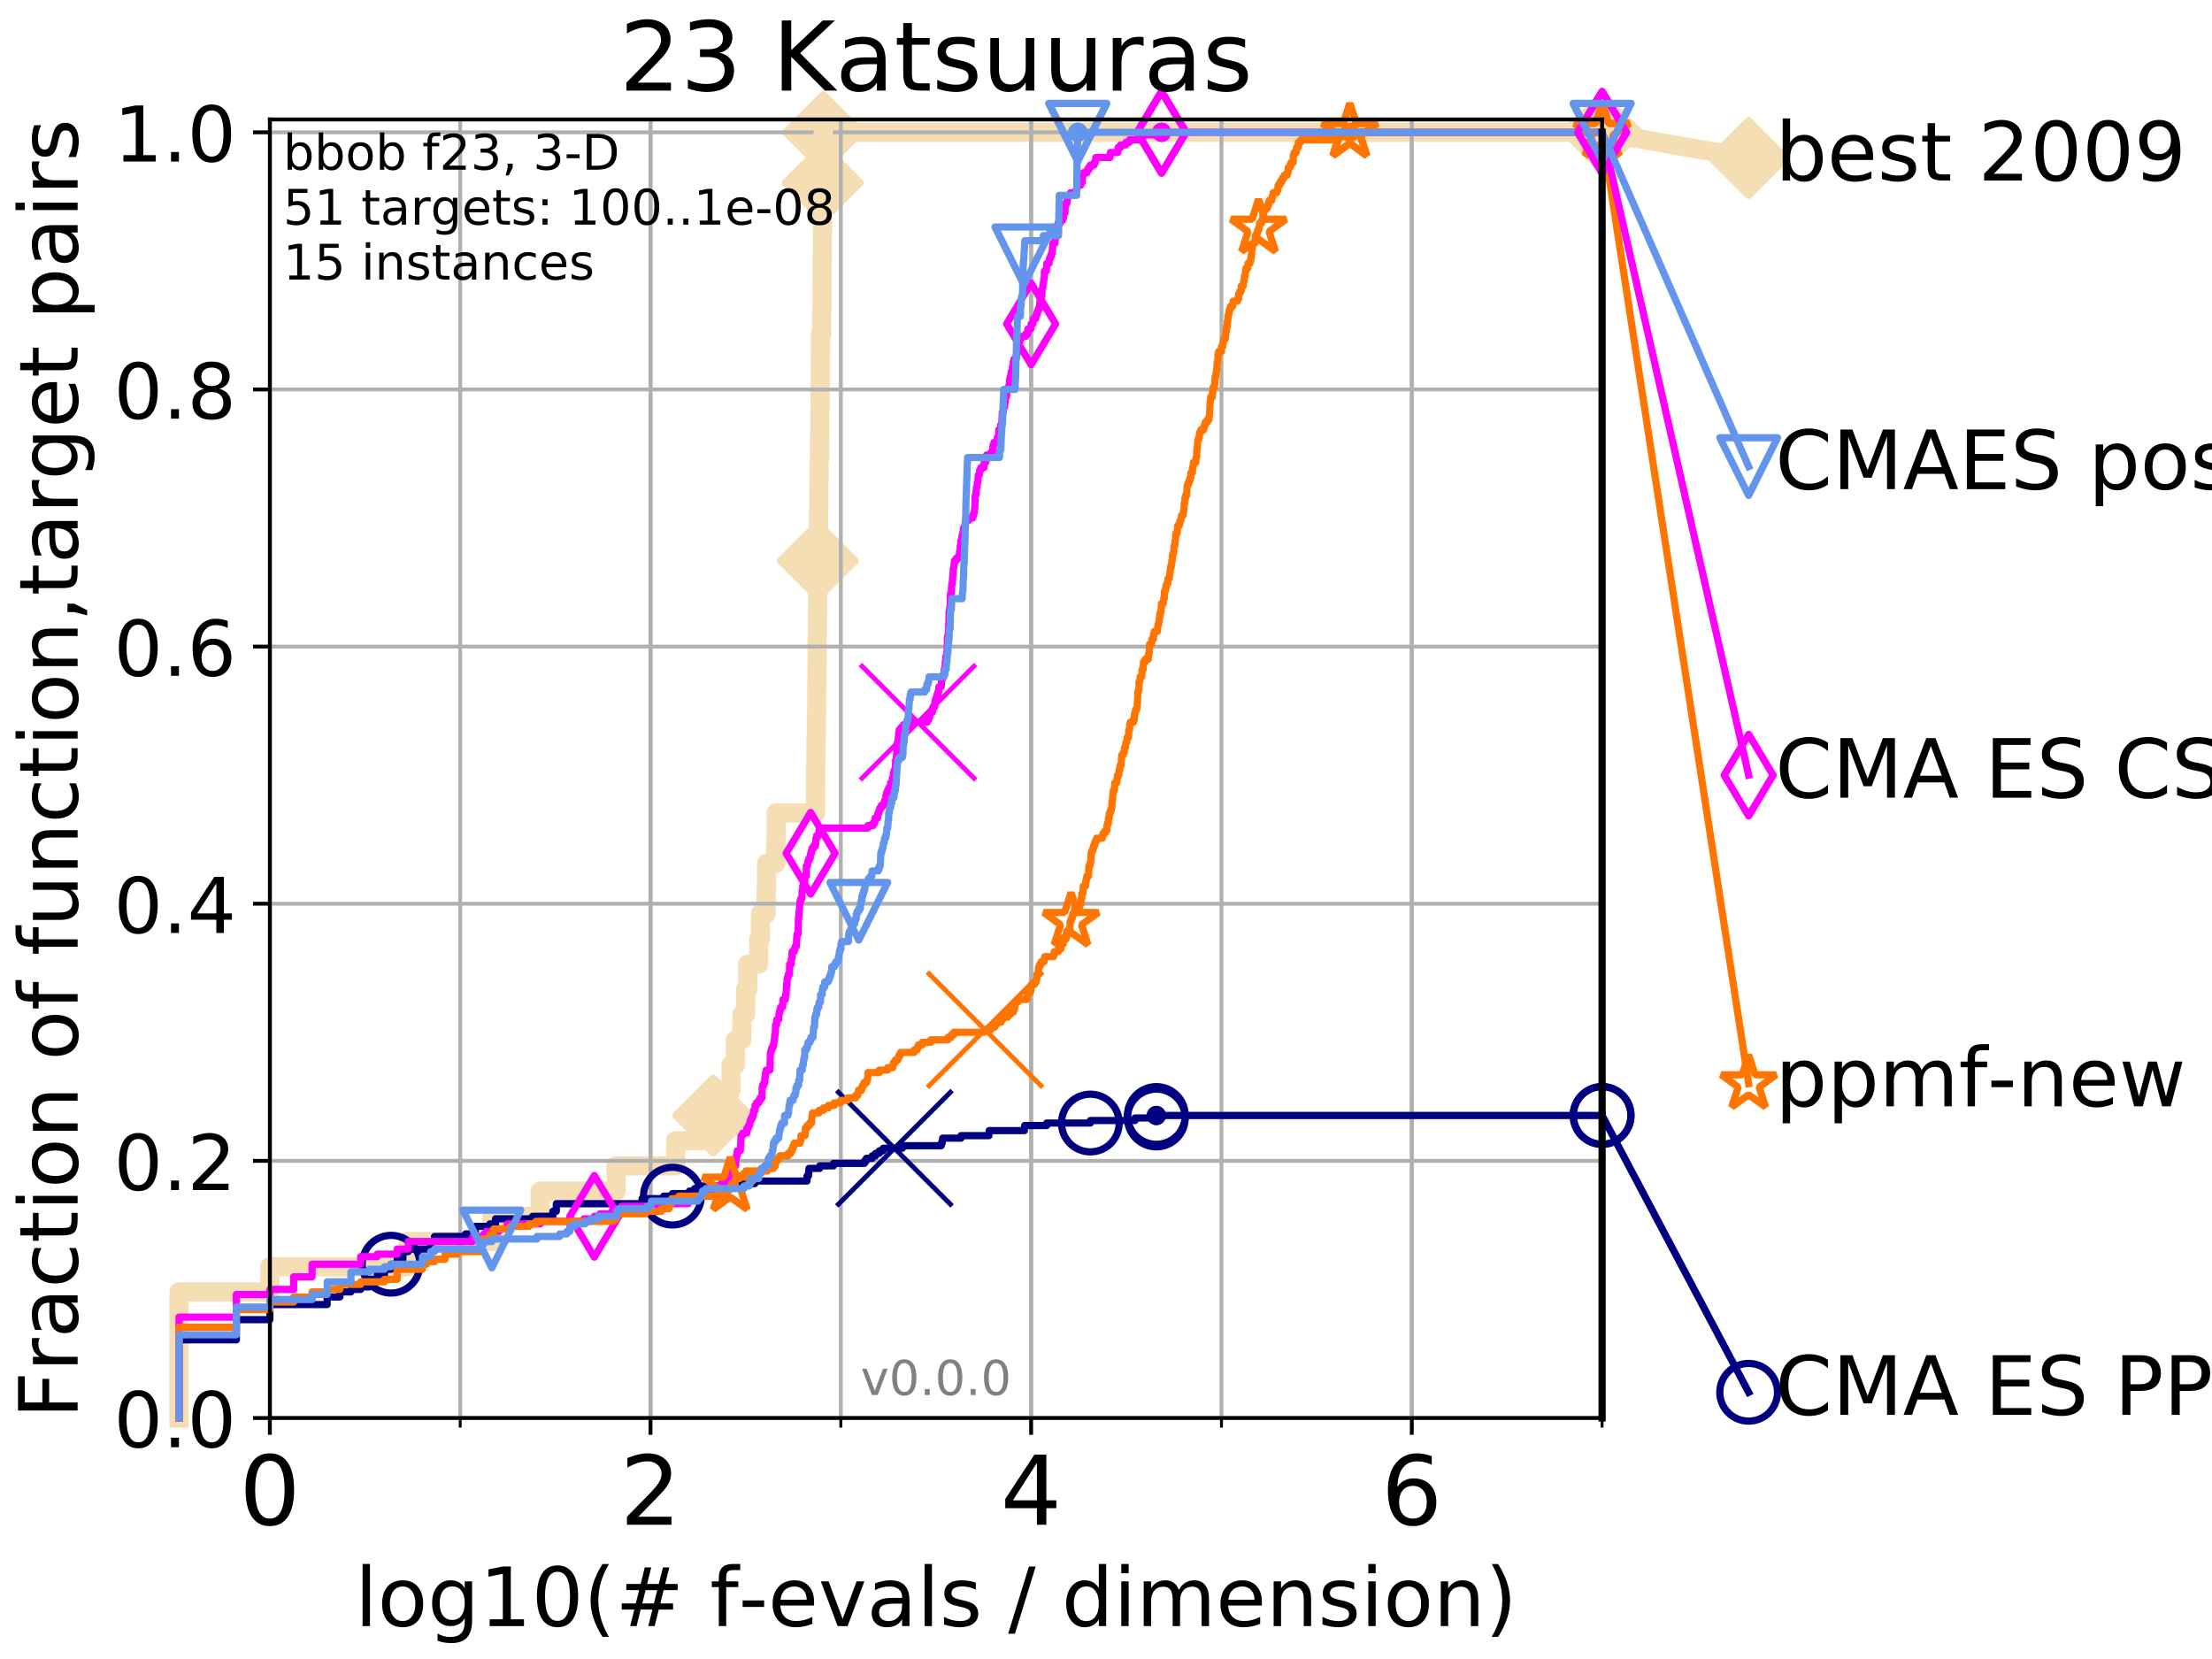 <?xml version="1.0" encoding="utf-8" standalone="no"?>
<!DOCTYPE svg PUBLIC "-//W3C//DTD SVG 1.1//EN"
  "http://www.w3.org/Graphics/SVG/1.1/DTD/svg11.dtd">
<!-- Created with matplotlib (http://matplotlib.org/) -->
<svg height="345pt" version="1.1" viewBox="0 0 460 345" width="460pt" xmlns="http://www.w3.org/2000/svg" xmlns:xlink="http://www.w3.org/1999/xlink">
 <defs>
  <style type="text/css">
*{stroke-linecap:butt;stroke-linejoin:round;}
  </style>
 </defs>
 <g id="figure_1">
  <g id="patch_1">
   <path d="M 0 345.6 
L 460.8 345.6 
L 460.8 0 
L 0 0 
z
" style="fill:#ffffff;"/>
  </g>
  <g id="axes_1">
   <g id="patch_2">
    <path d="M 56.12 294.88 
L 333.168 294.88 
L 333.168 24.84 
L 56.12 24.84 
z
" style="fill:#ffffff;"/>
   </g>
   <g id="line2d_1">
    <path d="M 37.236 294.88 
L 37.236 268.668 
L 56.12 268.668 
L 56.12 263.425 
L 84.893 263.425 
L 84.893 258.183 
L 102.281 258.183 
L 102.281 252.94 
L 112.341 252.94 
L 112.341 247.698 
L 128.134 247.698 
L 128.134 242.455 
L 140.52 242.455 
L 140.52 237.213 
L 148.327 237.213 
L 148.327 231.97 
L 149.593 231.97 
L 149.593 226.728 
L 152.028 226.728 
L 152.028 221.485 
L 152.933 221.485 
L 152.933 216.243 
L 154.274 216.243 
L 154.274 211 
L 155.053 211 
L 155.053 205.758 
L 155.501 205.758 
L 155.501 200.515 
L 157.765 200.515 
L 157.765 195.273 
L 158.133 195.273 
L 158.133 190.03 
L 159.319 190.03 
L 159.319 184.788 
L 159.417 184.788 
L 159.417 179.546 
L 161.332 179.546 
L 161.332 174.303 
L 161.42 174.303 
L 161.42 169.061 
L 169.594 169.061 
L 169.594 163.818 
L 169.633 163.818 
L 169.633 158.576 
L 169.695 158.576 
L 169.695 153.333 
L 169.78 153.333 
L 169.78 148.091 
L 169.856 148.091 
L 169.856 142.848 
L 169.895 142.848 
L 169.895 137.606 
L 169.933 137.606 
L 169.933 132.363 
L 169.979 132.363 
L 169.979 127.121 
L 170.047 127.121 
L 170.047 121.878 
L 170.07 121.878 
L 170.07 116.636 
L 170.19 116.636 
L 170.19 111.393 
L 170.235 111.393 
L 170.235 106.151 
L 170.28 106.151 
L 170.28 100.908 
L 170.318 100.908 
L 170.318 95.666 
L 170.437 95.666 
L 170.437 90.423 
L 170.496 90.423 
L 170.496 85.181 
L 170.547 85.181 
L 170.547 79.938 
L 170.584 79.938 
L 170.584 74.696 
L 170.621 74.696 
L 170.621 69.453 
L 170.868 69.453 
L 170.868 64.211 
L 170.94 64.211 
L 170.94 58.969 
L 170.969 58.969 
L 170.969 53.726 
L 171.012 53.726 
L 171.012 48.484 
L 171.055 48.484 
L 171.055 43.241 
L 171.098 43.241 
L 171.098 37.999 
L 171.148 37.999 
L 171.148 32.756 
L 171.205 32.756 
L 171.205 27.514 
L 333.168 27.514 
" style="fill:none;stroke:#f5deb3;stroke-linecap:square;stroke-width:4;"/>
   </g>
   <g id="line2d_2">
    <defs>
     <path d="M -0 7.778 
L 7.778 0 
L 0 -7.778 
L -7.778 -0 
z
" id="mf48bf57ed1" style="stroke:#f5deb3;stroke-linejoin:miter;stroke-width:1.5;"/>
    </defs>
    <g>
     <use style="fill:#f5deb3;stroke:#f5deb3;stroke-linejoin:miter;stroke-width:1.5;" x="148.327" xlink:href="#mf48bf57ed1" y="231.97"/>
     <use style="fill:#f5deb3;stroke:#f5deb3;stroke-linejoin:miter;stroke-width:1.5;" x="170.07" xlink:href="#mf48bf57ed1" y="116.636"/>
     <use style="fill:#f5deb3;stroke:#f5deb3;stroke-linejoin:miter;stroke-width:1.5;" x="171.098" xlink:href="#mf48bf57ed1" y="37.999"/>
     <use style="fill:#f5deb3;stroke:#f5deb3;stroke-linejoin:miter;stroke-width:1.5;" x="171.205" xlink:href="#mf48bf57ed1" y="27.514"/>
     <use style="fill:#f5deb3;stroke:#f5deb3;stroke-linejoin:miter;stroke-width:1.5;" x="171.205" xlink:href="#mf48bf57ed1" y="27.514"/>
     <use style="fill:#f5deb3;stroke:#f5deb3;stroke-linejoin:miter;stroke-width:1.5;" x="333.168" xlink:href="#mf48bf57ed1" y="27.514"/>
    </g>
   </g>
   <g id="line2d_3">
    <path style="fill:none;stroke:#f5deb3;stroke-linecap:square;stroke-width:4;"/>
    <g/>
   </g>
   <g id="line2d_4">
    <path d="M 333.168 27.514 
L 363.643 32.861 
" style="fill:none;stroke:#f5deb3;stroke-linecap:square;stroke-width:4;"/>
    <g>
     <use style="fill:#f5deb3;stroke:#f5deb3;stroke-linejoin:miter;stroke-width:1.5;" x="333.168" xlink:href="#mf48bf57ed1" y="27.514"/>
     <use style="fill:#f5deb3;stroke:#f5deb3;stroke-linejoin:miter;stroke-width:1.5;" x="363.643" xlink:href="#mf48bf57ed1" y="32.861"/>
    </g>
   </g>
   <g id="matplotlib.axis_1">
    <g id="xtick_1">
     <g id="line2d_5">
      <path clip-path="url(#p06cfea1914)" d="M 56.12 294.88 
L 56.12 24.84 
" style="fill:none;stroke:#b0b0b0;stroke-linecap:square;stroke-width:0.8;"/>
     </g>
     <g id="line2d_6">
      <defs>
       <path d="M 0 0 
L 0 3.5 
" id="m219147a096" style="stroke:#000000;stroke-width:0.8;"/>
      </defs>
      <g>
       <use style="stroke:#000000;stroke-width:0.8;" x="56.12" xlink:href="#m219147a096" y="294.88"/>
      </g>
     </g>
     <g id="text_1">
      <!-- 0 -->
      <defs>
       <path d="M 31.781 66.406 
Q 24.172 66.406 20.328 58.906 
Q 16.5 51.422 16.5 36.375 
Q 16.5 21.391 20.328 13.891 
Q 24.172 6.391 31.781 6.391 
Q 39.453 6.391 43.281 13.891 
Q 47.125 21.391 47.125 36.375 
Q 47.125 51.422 43.281 58.906 
Q 39.453 66.406 31.781 66.406 
z
M 31.781 74.219 
Q 44.047 74.219 50.516 64.516 
Q 56.984 54.828 56.984 36.375 
Q 56.984 17.969 50.516 8.266 
Q 44.047 -1.422 31.781 -1.422 
Q 19.531 -1.422 13.062 8.266 
Q 6.594 17.969 6.594 36.375 
Q 6.594 54.828 13.062 64.516 
Q 19.531 74.219 31.781 74.219 
z
" id="DejaVuSans-30"/>
      </defs>
      <g transform="translate(49.758 317.077)scale(0.2 -0.2)">
       <use xlink:href="#DejaVuSans-30"/>
      </g>
     </g>
    </g>
    <g id="xtick_2">
     <g id="line2d_7">
      <path clip-path="url(#p06cfea1914)" d="M 135.277 294.88 
L 135.277 24.84 
" style="fill:none;stroke:#b0b0b0;stroke-linecap:square;stroke-width:0.8;"/>
     </g>
     <g id="line2d_8">
      <g>
       <use style="stroke:#000000;stroke-width:0.8;" x="135.277" xlink:href="#m219147a096" y="294.88"/>
      </g>
     </g>
     <g id="text_2">
      <!-- 2 -->
      <defs>
       <path d="M 19.188 8.297 
L 53.609 8.297 
L 53.609 0 
L 7.328 0 
L 7.328 8.297 
Q 12.938 14.109 22.625 23.891 
Q 32.328 33.688 34.812 36.531 
Q 39.547 41.844 41.422 45.531 
Q 43.312 49.219 43.312 52.781 
Q 43.312 58.594 39.234 62.25 
Q 35.156 65.922 28.609 65.922 
Q 23.969 65.922 18.812 64.312 
Q 13.672 62.703 7.812 59.422 
L 7.812 69.391 
Q 13.766 71.781 18.938 73 
Q 24.125 74.219 28.422 74.219 
Q 39.75 74.219 46.484 68.547 
Q 53.219 62.891 53.219 53.422 
Q 53.219 48.922 51.531 44.891 
Q 49.859 40.875 45.406 35.406 
Q 44.188 33.984 37.641 27.219 
Q 31.109 20.453 19.188 8.297 
z
" id="DejaVuSans-32"/>
      </defs>
      <g transform="translate(128.914 317.077)scale(0.2 -0.2)">
       <use xlink:href="#DejaVuSans-32"/>
      </g>
     </g>
    </g>
    <g id="xtick_3">
     <g id="line2d_9">
      <path clip-path="url(#p06cfea1914)" d="M 214.433 294.88 
L 214.433 24.84 
" style="fill:none;stroke:#b0b0b0;stroke-linecap:square;stroke-width:0.8;"/>
     </g>
     <g id="line2d_10">
      <g>
       <use style="stroke:#000000;stroke-width:0.8;" x="214.433" xlink:href="#m219147a096" y="294.88"/>
      </g>
     </g>
     <g id="text_3">
      <!-- 4 -->
      <defs>
       <path d="M 37.797 64.312 
L 12.891 25.391 
L 37.797 25.391 
z
M 35.203 72.906 
L 47.609 72.906 
L 47.609 25.391 
L 58.016 25.391 
L 58.016 17.188 
L 47.609 17.188 
L 47.609 0 
L 37.797 0 
L 37.797 17.188 
L 4.891 17.188 
L 4.891 26.703 
z
" id="DejaVuSans-34"/>
      </defs>
      <g transform="translate(208.071 317.077)scale(0.2 -0.2)">
       <use xlink:href="#DejaVuSans-34"/>
      </g>
     </g>
    </g>
    <g id="xtick_4">
     <g id="line2d_11">
      <path clip-path="url(#p06cfea1914)" d="M 293.59 294.88 
L 293.59 24.84 
" style="fill:none;stroke:#b0b0b0;stroke-linecap:square;stroke-width:0.8;"/>
     </g>
     <g id="line2d_12">
      <g>
       <use style="stroke:#000000;stroke-width:0.8;" x="293.59" xlink:href="#m219147a096" y="294.88"/>
      </g>
     </g>
     <g id="text_4">
      <!-- 6 -->
      <defs>
       <path d="M 33.016 40.375 
Q 26.375 40.375 22.484 35.828 
Q 18.609 31.297 18.609 23.391 
Q 18.609 15.531 22.484 10.953 
Q 26.375 6.391 33.016 6.391 
Q 39.656 6.391 43.531 10.953 
Q 47.406 15.531 47.406 23.391 
Q 47.406 31.297 43.531 35.828 
Q 39.656 40.375 33.016 40.375 
z
M 52.594 71.297 
L 52.594 62.312 
Q 48.875 64.062 45.094 64.984 
Q 41.312 65.922 37.594 65.922 
Q 27.828 65.922 22.672 59.328 
Q 17.531 52.734 16.797 39.406 
Q 19.672 43.656 24.016 45.922 
Q 28.375 48.188 33.594 48.188 
Q 44.578 48.188 50.953 41.516 
Q 57.328 34.859 57.328 23.391 
Q 57.328 12.156 50.688 5.359 
Q 44.047 -1.422 33.016 -1.422 
Q 20.359 -1.422 13.672 8.266 
Q 6.984 17.969 6.984 36.375 
Q 6.984 53.656 15.188 63.938 
Q 23.391 74.219 37.203 74.219 
Q 40.922 74.219 44.703 73.484 
Q 48.484 72.75 52.594 71.297 
z
" id="DejaVuSans-36"/>
      </defs>
      <g transform="translate(287.227 317.077)scale(0.2 -0.2)">
       <use xlink:href="#DejaVuSans-36"/>
      </g>
     </g>
    </g>
    <g id="xtick_5">
     <g id="line2d_13">
      <path clip-path="url(#p06cfea1914)" d="M 56.12 294.88 
L 56.12 24.84 
" style="fill:none;stroke:#b0b0b0;stroke-linecap:square;stroke-width:0.8;"/>
     </g>
     <g id="line2d_14">
      <defs>
       <path d="M 0 0 
L 0 2 
" id="maafbe3bb4e" style="stroke:#000000;stroke-width:0.6;"/>
      </defs>
      <g>
       <use style="stroke:#000000;stroke-width:0.6;" x="56.12" xlink:href="#maafbe3bb4e" y="294.88"/>
      </g>
     </g>
    </g>
    <g id="xtick_6">
     <g id="line2d_15">
      <path clip-path="url(#p06cfea1914)" d="M 95.698 294.88 
L 95.698 24.84 
" style="fill:none;stroke:#b0b0b0;stroke-linecap:square;stroke-width:0.8;"/>
     </g>
     <g id="line2d_16">
      <g>
       <use style="stroke:#000000;stroke-width:0.6;" x="95.698" xlink:href="#maafbe3bb4e" y="294.88"/>
      </g>
     </g>
    </g>
    <g id="xtick_7">
     <g id="line2d_17">
      <path clip-path="url(#p06cfea1914)" d="M 135.277 294.88 
L 135.277 24.84 
" style="fill:none;stroke:#b0b0b0;stroke-linecap:square;stroke-width:0.8;"/>
     </g>
     <g id="line2d_18">
      <g>
       <use style="stroke:#000000;stroke-width:0.6;" x="135.277" xlink:href="#maafbe3bb4e" y="294.88"/>
      </g>
     </g>
    </g>
    <g id="xtick_8">
     <g id="line2d_19">
      <path clip-path="url(#p06cfea1914)" d="M 174.855 294.88 
L 174.855 24.84 
" style="fill:none;stroke:#b0b0b0;stroke-linecap:square;stroke-width:0.8;"/>
     </g>
     <g id="line2d_20">
      <g>
       <use style="stroke:#000000;stroke-width:0.6;" x="174.855" xlink:href="#maafbe3bb4e" y="294.88"/>
      </g>
     </g>
    </g>
    <g id="xtick_9">
     <g id="line2d_21">
      <path clip-path="url(#p06cfea1914)" d="M 214.433 294.88 
L 214.433 24.84 
" style="fill:none;stroke:#b0b0b0;stroke-linecap:square;stroke-width:0.8;"/>
     </g>
     <g id="line2d_22">
      <g>
       <use style="stroke:#000000;stroke-width:0.6;" x="214.433" xlink:href="#maafbe3bb4e" y="294.88"/>
      </g>
     </g>
    </g>
    <g id="xtick_10">
     <g id="line2d_23">
      <path clip-path="url(#p06cfea1914)" d="M 254.011 294.88 
L 254.011 24.84 
" style="fill:none;stroke:#b0b0b0;stroke-linecap:square;stroke-width:0.8;"/>
     </g>
     <g id="line2d_24">
      <g>
       <use style="stroke:#000000;stroke-width:0.6;" x="254.011" xlink:href="#maafbe3bb4e" y="294.88"/>
      </g>
     </g>
    </g>
    <g id="xtick_11">
     <g id="line2d_25">
      <path clip-path="url(#p06cfea1914)" d="M 293.59 294.88 
L 293.59 24.84 
" style="fill:none;stroke:#b0b0b0;stroke-linecap:square;stroke-width:0.8;"/>
     </g>
     <g id="line2d_26">
      <g>
       <use style="stroke:#000000;stroke-width:0.6;" x="293.59" xlink:href="#maafbe3bb4e" y="294.88"/>
      </g>
     </g>
    </g>
    <g id="xtick_12">
     <g id="line2d_27">
      <path clip-path="url(#p06cfea1914)" d="M 333.168 294.88 
L 333.168 24.84 
" style="fill:none;stroke:#b0b0b0;stroke-linecap:square;stroke-width:0.8;"/>
     </g>
     <g id="line2d_28">
      <g>
       <use style="stroke:#000000;stroke-width:0.6;" x="333.168" xlink:href="#maafbe3bb4e" y="294.88"/>
      </g>
     </g>
    </g>
    <g id="text_5">
     <!-- log10(# f-evals / dimension) -->
     <defs>
      <path d="M 9.422 75.984 
L 18.406 75.984 
L 18.406 0 
L 9.422 0 
z
" id="DejaVuSans-6c"/>
      <path d="M 30.609 48.391 
Q 23.391 48.391 19.188 42.75 
Q 14.984 37.109 14.984 27.297 
Q 14.984 17.484 19.156 11.844 
Q 23.344 6.203 30.609 6.203 
Q 37.797 6.203 41.984 11.859 
Q 46.188 17.531 46.188 27.297 
Q 46.188 37.016 41.984 42.703 
Q 37.797 48.391 30.609 48.391 
z
M 30.609 56 
Q 42.328 56 49.016 48.375 
Q 55.719 40.766 55.719 27.297 
Q 55.719 13.875 49.016 6.219 
Q 42.328 -1.422 30.609 -1.422 
Q 18.844 -1.422 12.172 6.219 
Q 5.516 13.875 5.516 27.297 
Q 5.516 40.766 12.172 48.375 
Q 18.844 56 30.609 56 
z
" id="DejaVuSans-6f"/>
      <path d="M 45.406 27.984 
Q 45.406 37.75 41.375 43.109 
Q 37.359 48.484 30.078 48.484 
Q 22.859 48.484 18.828 43.109 
Q 14.797 37.75 14.797 27.984 
Q 14.797 18.266 18.828 12.891 
Q 22.859 7.516 30.078 7.516 
Q 37.359 7.516 41.375 12.891 
Q 45.406 18.266 45.406 27.984 
z
M 54.391 6.781 
Q 54.391 -7.172 48.188 -13.984 
Q 42 -20.797 29.203 -20.797 
Q 24.469 -20.797 20.266 -20.094 
Q 16.062 -19.391 12.109 -17.922 
L 12.109 -9.188 
Q 16.062 -11.328 19.922 -12.344 
Q 23.781 -13.375 27.781 -13.375 
Q 36.625 -13.375 41.016 -8.766 
Q 45.406 -4.156 45.406 5.172 
L 45.406 9.625 
Q 42.625 4.781 38.281 2.391 
Q 33.938 0 27.875 0 
Q 17.828 0 11.672 7.656 
Q 5.516 15.328 5.516 27.984 
Q 5.516 40.672 11.672 48.328 
Q 17.828 56 27.875 56 
Q 33.938 56 38.281 53.609 
Q 42.625 51.219 45.406 46.391 
L 45.406 54.688 
L 54.391 54.688 
z
" id="DejaVuSans-67"/>
      <path d="M 12.406 8.297 
L 28.516 8.297 
L 28.516 63.922 
L 10.984 60.406 
L 10.984 69.391 
L 28.422 72.906 
L 38.281 72.906 
L 38.281 8.297 
L 54.391 8.297 
L 54.391 0 
L 12.406 0 
z
" id="DejaVuSans-31"/>
      <path d="M 31 75.875 
Q 24.469 64.656 21.281 53.656 
Q 18.109 42.672 18.109 31.391 
Q 18.109 20.125 21.312 9.062 
Q 24.516 -2 31 -13.188 
L 23.188 -13.188 
Q 15.875 -1.703 12.234 9.375 
Q 8.594 20.453 8.594 31.391 
Q 8.594 42.281 12.203 53.312 
Q 15.828 64.359 23.188 75.875 
z
" id="DejaVuSans-28"/>
      <path d="M 51.125 44 
L 36.922 44 
L 32.812 27.688 
L 47.125 27.688 
z
M 43.797 71.781 
L 38.719 51.516 
L 52.984 51.516 
L 58.109 71.781 
L 65.922 71.781 
L 60.891 51.516 
L 76.125 51.516 
L 76.125 44 
L 58.984 44 
L 54.984 27.688 
L 70.516 27.688 
L 70.516 20.219 
L 53.078 20.219 
L 48 0 
L 40.188 0 
L 45.219 20.219 
L 30.906 20.219 
L 25.875 0 
L 18.016 0 
L 23.094 20.219 
L 7.719 20.219 
L 7.719 27.688 
L 24.906 27.688 
L 29 44 
L 13.281 44 
L 13.281 51.516 
L 30.906 51.516 
L 35.891 71.781 
z
" id="DejaVuSans-23"/>
      <path id="DejaVuSans-20"/>
      <path d="M 37.109 75.984 
L 37.109 68.5 
L 28.516 68.5 
Q 23.688 68.5 21.797 66.547 
Q 19.922 64.594 19.922 59.516 
L 19.922 54.688 
L 34.719 54.688 
L 34.719 47.703 
L 19.922 47.703 
L 19.922 0 
L 10.891 0 
L 10.891 47.703 
L 2.297 47.703 
L 2.297 54.688 
L 10.891 54.688 
L 10.891 58.5 
Q 10.891 67.625 15.141 71.797 
Q 19.391 75.984 28.609 75.984 
z
" id="DejaVuSans-66"/>
      <path d="M 4.891 31.391 
L 31.203 31.391 
L 31.203 23.391 
L 4.891 23.391 
z
" id="DejaVuSans-2d"/>
      <path d="M 56.203 29.594 
L 56.203 25.203 
L 14.891 25.203 
Q 15.484 15.922 20.484 11.062 
Q 25.484 6.203 34.422 6.203 
Q 39.594 6.203 44.453 7.469 
Q 49.312 8.734 54.109 11.281 
L 54.109 2.781 
Q 49.266 0.734 44.188 -0.344 
Q 39.109 -1.422 33.891 -1.422 
Q 20.797 -1.422 13.156 6.188 
Q 5.516 13.812 5.516 26.812 
Q 5.516 40.234 12.766 48.109 
Q 20.016 56 32.328 56 
Q 43.359 56 49.781 48.891 
Q 56.203 41.797 56.203 29.594 
z
M 47.219 32.234 
Q 47.125 39.594 43.094 43.984 
Q 39.062 48.391 32.422 48.391 
Q 24.906 48.391 20.391 44.141 
Q 15.875 39.891 15.188 32.172 
z
" id="DejaVuSans-65"/>
      <path d="M 2.984 54.688 
L 12.5 54.688 
L 29.594 8.797 
L 46.688 54.688 
L 56.203 54.688 
L 35.688 0 
L 23.484 0 
z
" id="DejaVuSans-76"/>
      <path d="M 34.281 27.484 
Q 23.391 27.484 19.188 25 
Q 14.984 22.516 14.984 16.5 
Q 14.984 11.719 18.141 8.906 
Q 21.297 6.109 26.703 6.109 
Q 34.188 6.109 38.703 11.406 
Q 43.219 16.703 43.219 25.484 
L 43.219 27.484 
z
M 52.203 31.203 
L 52.203 0 
L 43.219 0 
L 43.219 8.297 
Q 40.141 3.328 35.547 0.953 
Q 30.953 -1.422 24.312 -1.422 
Q 15.922 -1.422 10.953 3.297 
Q 6 8.016 6 15.922 
Q 6 25.141 12.172 29.828 
Q 18.359 34.516 30.609 34.516 
L 43.219 34.516 
L 43.219 35.406 
Q 43.219 41.609 39.141 45 
Q 35.062 48.391 27.688 48.391 
Q 23 48.391 18.547 47.266 
Q 14.109 46.141 10.016 43.891 
L 10.016 52.203 
Q 14.938 54.109 19.578 55.047 
Q 24.219 56 28.609 56 
Q 40.484 56 46.344 49.844 
Q 52.203 43.703 52.203 31.203 
z
" id="DejaVuSans-61"/>
      <path d="M 44.281 53.078 
L 44.281 44.578 
Q 40.484 46.531 36.375 47.5 
Q 32.281 48.484 27.875 48.484 
Q 21.188 48.484 17.844 46.438 
Q 14.5 44.391 14.5 40.281 
Q 14.5 37.156 16.891 35.375 
Q 19.281 33.594 26.516 31.984 
L 29.594 31.297 
Q 39.156 29.25 43.188 25.516 
Q 47.219 21.781 47.219 15.094 
Q 47.219 7.469 41.188 3.016 
Q 35.156 -1.422 24.609 -1.422 
Q 20.219 -1.422 15.453 -0.562 
Q 10.688 0.297 5.422 2 
L 5.422 11.281 
Q 10.406 8.688 15.234 7.391 
Q 20.062 6.109 24.812 6.109 
Q 31.156 6.109 34.562 8.281 
Q 37.984 10.453 37.984 14.406 
Q 37.984 18.062 35.516 20.016 
Q 33.062 21.969 24.703 23.781 
L 21.578 24.516 
Q 13.234 26.266 9.516 29.906 
Q 5.812 33.547 5.812 39.891 
Q 5.812 47.609 11.281 51.797 
Q 16.75 56 26.812 56 
Q 31.781 56 36.172 55.266 
Q 40.578 54.547 44.281 53.078 
z
" id="DejaVuSans-73"/>
      <path d="M 25.391 72.906 
L 33.688 72.906 
L 8.297 -9.281 
L 0 -9.281 
z
" id="DejaVuSans-2f"/>
      <path d="M 45.406 46.391 
L 45.406 75.984 
L 54.391 75.984 
L 54.391 0 
L 45.406 0 
L 45.406 8.203 
Q 42.578 3.328 38.25 0.953 
Q 33.938 -1.422 27.875 -1.422 
Q 17.969 -1.422 11.734 6.484 
Q 5.516 14.406 5.516 27.297 
Q 5.516 40.188 11.734 48.094 
Q 17.969 56 27.875 56 
Q 33.938 56 38.25 53.625 
Q 42.578 51.266 45.406 46.391 
z
M 14.797 27.297 
Q 14.797 17.391 18.875 11.75 
Q 22.953 6.109 30.078 6.109 
Q 37.203 6.109 41.297 11.75 
Q 45.406 17.391 45.406 27.297 
Q 45.406 37.203 41.297 42.844 
Q 37.203 48.484 30.078 48.484 
Q 22.953 48.484 18.875 42.844 
Q 14.797 37.203 14.797 27.297 
z
" id="DejaVuSans-64"/>
      <path d="M 9.422 54.688 
L 18.406 54.688 
L 18.406 0 
L 9.422 0 
z
M 9.422 75.984 
L 18.406 75.984 
L 18.406 64.594 
L 9.422 64.594 
z
" id="DejaVuSans-69"/>
      <path d="M 52 44.188 
Q 55.375 50.25 60.062 53.125 
Q 64.75 56 71.094 56 
Q 79.641 56 84.281 50.016 
Q 88.922 44.047 88.922 33.016 
L 88.922 0 
L 79.891 0 
L 79.891 32.719 
Q 79.891 40.578 77.094 44.375 
Q 74.312 48.188 68.609 48.188 
Q 61.625 48.188 57.562 43.547 
Q 53.516 38.922 53.516 30.906 
L 53.516 0 
L 44.484 0 
L 44.484 32.719 
Q 44.484 40.625 41.703 44.406 
Q 38.922 48.188 33.109 48.188 
Q 26.219 48.188 22.156 43.531 
Q 18.109 38.875 18.109 30.906 
L 18.109 0 
L 9.078 0 
L 9.078 54.688 
L 18.109 54.688 
L 18.109 46.188 
Q 21.188 51.219 25.484 53.609 
Q 29.781 56 35.688 56 
Q 41.656 56 45.828 52.969 
Q 50 49.953 52 44.188 
z
" id="DejaVuSans-6d"/>
      <path d="M 54.891 33.016 
L 54.891 0 
L 45.906 0 
L 45.906 32.719 
Q 45.906 40.484 42.875 44.328 
Q 39.844 48.188 33.797 48.188 
Q 26.516 48.188 22.312 43.547 
Q 18.109 38.922 18.109 30.906 
L 18.109 0 
L 9.078 0 
L 9.078 54.688 
L 18.109 54.688 
L 18.109 46.188 
Q 21.344 51.125 25.703 53.562 
Q 30.078 56 35.797 56 
Q 45.219 56 50.047 50.172 
Q 54.891 44.344 54.891 33.016 
z
" id="DejaVuSans-6e"/>
      <path d="M 8.016 75.875 
L 15.828 75.875 
Q 23.141 64.359 26.781 53.312 
Q 30.422 42.281 30.422 31.391 
Q 30.422 20.453 26.781 9.375 
Q 23.141 -1.703 15.828 -13.188 
L 8.016 -13.188 
Q 14.5 -2 17.703 9.062 
Q 20.906 20.125 20.906 31.391 
Q 20.906 42.672 17.703 53.656 
Q 14.5 64.656 8.016 75.875 
z
" id="DejaVuSans-29"/>
     </defs>
     <g transform="translate(73.803 338.154)scale(0.17 -0.17)">
      <use xlink:href="#DejaVuSans-6c"/>
      <use x="27.783" xlink:href="#DejaVuSans-6f"/>
      <use x="88.965" xlink:href="#DejaVuSans-67"/>
      <use x="152.441" xlink:href="#DejaVuSans-31"/>
      <use x="216.064" xlink:href="#DejaVuSans-30"/>
      <use x="279.688" xlink:href="#DejaVuSans-28"/>
      <use x="318.701" xlink:href="#DejaVuSans-23"/>
      <use x="402.49" xlink:href="#DejaVuSans-20"/>
      <use x="434.277" xlink:href="#DejaVuSans-66"/>
      <use x="469.404" xlink:href="#DejaVuSans-2d"/>
      <use x="505.488" xlink:href="#DejaVuSans-65"/>
      <use x="567.012" xlink:href="#DejaVuSans-76"/>
      <use x="626.191" xlink:href="#DejaVuSans-61"/>
      <use x="687.471" xlink:href="#DejaVuSans-6c"/>
      <use x="715.254" xlink:href="#DejaVuSans-73"/>
      <use x="767.354" xlink:href="#DejaVuSans-20"/>
      <use x="799.141" xlink:href="#DejaVuSans-2f"/>
      <use x="832.832" xlink:href="#DejaVuSans-20"/>
      <use x="864.619" xlink:href="#DejaVuSans-64"/>
      <use x="928.096" xlink:href="#DejaVuSans-69"/>
      <use x="955.879" xlink:href="#DejaVuSans-6d"/>
      <use x="1053.291" xlink:href="#DejaVuSans-65"/>
      <use x="1114.814" xlink:href="#DejaVuSans-6e"/>
      <use x="1178.193" xlink:href="#DejaVuSans-73"/>
      <use x="1230.293" xlink:href="#DejaVuSans-69"/>
      <use x="1258.076" xlink:href="#DejaVuSans-6f"/>
      <use x="1319.258" xlink:href="#DejaVuSans-6e"/>
      <use x="1382.637" xlink:href="#DejaVuSans-29"/>
     </g>
    </g>
   </g>
   <g id="matplotlib.axis_2">
    <g id="ytick_1">
     <g id="line2d_29">
      <path clip-path="url(#p06cfea1914)" d="M 56.12 294.88 
L 333.168 294.88 
" style="fill:none;stroke:#b0b0b0;stroke-linecap:square;stroke-width:0.8;"/>
     </g>
     <g id="line2d_30">
      <defs>
       <path d="M 0 0 
L -3.5 0 
" id="m10773c9271" style="stroke:#000000;stroke-width:0.8;"/>
      </defs>
      <g>
       <use style="stroke:#000000;stroke-width:0.8;" x="56.12" xlink:href="#m10773c9271" y="294.88"/>
      </g>
     </g>
     <g id="text_6">
      <!-- 0.0 -->
      <defs>
       <path d="M 10.688 12.406 
L 21 12.406 
L 21 0 
L 10.688 0 
z
" id="DejaVuSans-2e"/>
      </defs>
      <g transform="translate(23.675 300.959)scale(0.16 -0.16)">
       <use xlink:href="#DejaVuSans-30"/>
       <use x="63.623" xlink:href="#DejaVuSans-2e"/>
       <use x="95.41" xlink:href="#DejaVuSans-30"/>
      </g>
     </g>
    </g>
    <g id="ytick_2">
     <g id="line2d_31">
      <path clip-path="url(#p06cfea1914)" d="M 56.12 241.407 
L 333.168 241.407 
" style="fill:none;stroke:#b0b0b0;stroke-linecap:square;stroke-width:0.8;"/>
     </g>
     <g id="line2d_32">
      <g>
       <use style="stroke:#000000;stroke-width:0.8;" x="56.12" xlink:href="#m10773c9271" y="241.407"/>
      </g>
     </g>
     <g id="text_7">
      <!-- 0.2 -->
      <g transform="translate(23.675 247.485)scale(0.16 -0.16)">
       <use xlink:href="#DejaVuSans-30"/>
       <use x="63.623" xlink:href="#DejaVuSans-2e"/>
       <use x="95.41" xlink:href="#DejaVuSans-32"/>
      </g>
     </g>
    </g>
    <g id="ytick_3">
     <g id="line2d_33">
      <path clip-path="url(#p06cfea1914)" d="M 56.12 187.933 
L 333.168 187.933 
" style="fill:none;stroke:#b0b0b0;stroke-linecap:square;stroke-width:0.8;"/>
     </g>
     <g id="line2d_34">
      <g>
       <use style="stroke:#000000;stroke-width:0.8;" x="56.12" xlink:href="#m10773c9271" y="187.933"/>
      </g>
     </g>
     <g id="text_8">
      <!-- 0.4 -->
      <g transform="translate(23.675 194.012)scale(0.16 -0.16)">
       <use xlink:href="#DejaVuSans-30"/>
       <use x="63.623" xlink:href="#DejaVuSans-2e"/>
       <use x="95.41" xlink:href="#DejaVuSans-34"/>
      </g>
     </g>
    </g>
    <g id="ytick_4">
     <g id="line2d_35">
      <path clip-path="url(#p06cfea1914)" d="M 56.12 134.46 
L 333.168 134.46 
" style="fill:none;stroke:#b0b0b0;stroke-linecap:square;stroke-width:0.8;"/>
     </g>
     <g id="line2d_36">
      <g>
       <use style="stroke:#000000;stroke-width:0.8;" x="56.12" xlink:href="#m10773c9271" y="134.46"/>
      </g>
     </g>
     <g id="text_9">
      <!-- 0.6 -->
      <g transform="translate(23.675 140.539)scale(0.16 -0.16)">
       <use xlink:href="#DejaVuSans-30"/>
       <use x="63.623" xlink:href="#DejaVuSans-2e"/>
       <use x="95.41" xlink:href="#DejaVuSans-36"/>
      </g>
     </g>
    </g>
    <g id="ytick_5">
     <g id="line2d_37">
      <path clip-path="url(#p06cfea1914)" d="M 56.12 80.987 
L 333.168 80.987 
" style="fill:none;stroke:#b0b0b0;stroke-linecap:square;stroke-width:0.8;"/>
     </g>
     <g id="line2d_38">
      <g>
       <use style="stroke:#000000;stroke-width:0.8;" x="56.12" xlink:href="#m10773c9271" y="80.987"/>
      </g>
     </g>
     <g id="text_10">
      <!-- 0.8 -->
      <defs>
       <path d="M 31.781 34.625 
Q 24.75 34.625 20.719 30.859 
Q 16.703 27.094 16.703 20.516 
Q 16.703 13.922 20.719 10.156 
Q 24.75 6.391 31.781 6.391 
Q 38.812 6.391 42.859 10.172 
Q 46.922 13.969 46.922 20.516 
Q 46.922 27.094 42.891 30.859 
Q 38.875 34.625 31.781 34.625 
z
M 21.922 38.812 
Q 15.578 40.375 12.031 44.719 
Q 8.5 49.078 8.5 55.328 
Q 8.5 64.062 14.719 69.141 
Q 20.953 74.219 31.781 74.219 
Q 42.672 74.219 48.875 69.141 
Q 55.078 64.062 55.078 55.328 
Q 55.078 49.078 51.531 44.719 
Q 48 40.375 41.703 38.812 
Q 48.828 37.156 52.797 32.312 
Q 56.781 27.484 56.781 20.516 
Q 56.781 9.906 50.312 4.234 
Q 43.844 -1.422 31.781 -1.422 
Q 19.734 -1.422 13.25 4.234 
Q 6.781 9.906 6.781 20.516 
Q 6.781 27.484 10.781 32.312 
Q 14.797 37.156 21.922 38.812 
z
M 18.312 54.391 
Q 18.312 48.734 21.844 45.562 
Q 25.391 42.391 31.781 42.391 
Q 38.141 42.391 41.719 45.562 
Q 45.312 48.734 45.312 54.391 
Q 45.312 60.062 41.719 63.234 
Q 38.141 66.406 31.781 66.406 
Q 25.391 66.406 21.844 63.234 
Q 18.312 60.062 18.312 54.391 
z
" id="DejaVuSans-38"/>
      </defs>
      <g transform="translate(23.675 87.066)scale(0.16 -0.16)">
       <use xlink:href="#DejaVuSans-30"/>
       <use x="63.623" xlink:href="#DejaVuSans-2e"/>
       <use x="95.41" xlink:href="#DejaVuSans-38"/>
      </g>
     </g>
    </g>
    <g id="ytick_6">
     <g id="line2d_39">
      <path clip-path="url(#p06cfea1914)" d="M 56.12 27.514 
L 333.168 27.514 
" style="fill:none;stroke:#b0b0b0;stroke-linecap:square;stroke-width:0.8;"/>
     </g>
     <g id="line2d_40">
      <g>
       <use style="stroke:#000000;stroke-width:0.8;" x="56.12" xlink:href="#m10773c9271" y="27.514"/>
      </g>
     </g>
     <g id="text_11">
      <!-- 1.0 -->
      <g transform="translate(23.675 33.592)scale(0.16 -0.16)">
       <use xlink:href="#DejaVuSans-31"/>
       <use x="63.623" xlink:href="#DejaVuSans-2e"/>
       <use x="95.41" xlink:href="#DejaVuSans-30"/>
      </g>
     </g>
    </g>
    <g id="text_12">
     <!-- Fraction of function,target pairs -->
     <defs>
      <path d="M 9.812 72.906 
L 51.703 72.906 
L 51.703 64.594 
L 19.672 64.594 
L 19.672 43.109 
L 48.578 43.109 
L 48.578 34.812 
L 19.672 34.812 
L 19.672 0 
L 9.812 0 
z
" id="DejaVuSans-46"/>
      <path d="M 41.109 46.297 
Q 39.594 47.172 37.812 47.578 
Q 36.031 48 33.891 48 
Q 26.266 48 22.188 43.047 
Q 18.109 38.094 18.109 28.812 
L 18.109 0 
L 9.078 0 
L 9.078 54.688 
L 18.109 54.688 
L 18.109 46.188 
Q 20.953 51.172 25.484 53.578 
Q 30.031 56 36.531 56 
Q 37.453 56 38.578 55.875 
Q 39.703 55.766 41.062 55.516 
z
" id="DejaVuSans-72"/>
      <path d="M 48.781 52.594 
L 48.781 44.188 
Q 44.969 46.297 41.141 47.344 
Q 37.312 48.391 33.406 48.391 
Q 24.656 48.391 19.812 42.844 
Q 14.984 37.312 14.984 27.297 
Q 14.984 17.281 19.812 11.734 
Q 24.656 6.203 33.406 6.203 
Q 37.312 6.203 41.141 7.25 
Q 44.969 8.297 48.781 10.406 
L 48.781 2.094 
Q 45.016 0.344 40.984 -0.531 
Q 36.969 -1.422 32.422 -1.422 
Q 20.062 -1.422 12.781 6.344 
Q 5.516 14.109 5.516 27.297 
Q 5.516 40.672 12.859 48.328 
Q 20.219 56 33.016 56 
Q 37.156 56 41.109 55.141 
Q 45.062 54.297 48.781 52.594 
z
" id="DejaVuSans-63"/>
      <path d="M 18.312 70.219 
L 18.312 54.688 
L 36.812 54.688 
L 36.812 47.703 
L 18.312 47.703 
L 18.312 18.016 
Q 18.312 11.328 20.141 9.422 
Q 21.969 7.516 27.594 7.516 
L 36.812 7.516 
L 36.812 0 
L 27.594 0 
Q 17.188 0 13.234 3.875 
Q 9.281 7.766 9.281 18.016 
L 9.281 47.703 
L 2.688 47.703 
L 2.688 54.688 
L 9.281 54.688 
L 9.281 70.219 
z
" id="DejaVuSans-74"/>
      <path d="M 8.5 21.578 
L 8.5 54.688 
L 17.484 54.688 
L 17.484 21.922 
Q 17.484 14.156 20.5 10.266 
Q 23.531 6.391 29.594 6.391 
Q 36.859 6.391 41.078 11.031 
Q 45.312 15.672 45.312 23.688 
L 45.312 54.688 
L 54.297 54.688 
L 54.297 0 
L 45.312 0 
L 45.312 8.406 
Q 42.047 3.422 37.719 1 
Q 33.406 -1.422 27.688 -1.422 
Q 18.266 -1.422 13.375 4.438 
Q 8.5 10.297 8.5 21.578 
z
M 31.109 56 
z
" id="DejaVuSans-75"/>
      <path d="M 11.719 12.406 
L 22.016 12.406 
L 22.016 4 
L 14.016 -11.625 
L 7.719 -11.625 
L 11.719 4 
z
" id="DejaVuSans-2c"/>
      <path d="M 18.109 8.203 
L 18.109 -20.797 
L 9.078 -20.797 
L 9.078 54.688 
L 18.109 54.688 
L 18.109 46.391 
Q 20.953 51.266 25.266 53.625 
Q 29.594 56 35.594 56 
Q 45.562 56 51.781 48.094 
Q 58.016 40.188 58.016 27.297 
Q 58.016 14.406 51.781 6.484 
Q 45.562 -1.422 35.594 -1.422 
Q 29.594 -1.422 25.266 0.953 
Q 20.953 3.328 18.109 8.203 
z
M 48.688 27.297 
Q 48.688 37.203 44.609 42.844 
Q 40.531 48.484 33.406 48.484 
Q 26.266 48.484 22.188 42.844 
Q 18.109 37.203 18.109 27.297 
Q 18.109 17.391 22.188 11.75 
Q 26.266 6.109 33.406 6.109 
Q 40.531 6.109 44.609 11.75 
Q 48.688 17.391 48.688 27.297 
z
" id="DejaVuSans-70"/>
     </defs>
     <g transform="translate(16.14 294.999)rotate(-90)scale(0.17 -0.17)">
      <use xlink:href="#DejaVuSans-46"/>
      <use x="57.41" xlink:href="#DejaVuSans-72"/>
      <use x="98.523" xlink:href="#DejaVuSans-61"/>
      <use x="159.803" xlink:href="#DejaVuSans-63"/>
      <use x="214.783" xlink:href="#DejaVuSans-74"/>
      <use x="253.992" xlink:href="#DejaVuSans-69"/>
      <use x="281.775" xlink:href="#DejaVuSans-6f"/>
      <use x="342.957" xlink:href="#DejaVuSans-6e"/>
      <use x="406.336" xlink:href="#DejaVuSans-20"/>
      <use x="438.123" xlink:href="#DejaVuSans-6f"/>
      <use x="499.305" xlink:href="#DejaVuSans-66"/>
      <use x="534.51" xlink:href="#DejaVuSans-20"/>
      <use x="566.297" xlink:href="#DejaVuSans-66"/>
      <use x="601.502" xlink:href="#DejaVuSans-75"/>
      <use x="664.881" xlink:href="#DejaVuSans-6e"/>
      <use x="728.26" xlink:href="#DejaVuSans-63"/>
      <use x="783.24" xlink:href="#DejaVuSans-74"/>
      <use x="822.449" xlink:href="#DejaVuSans-69"/>
      <use x="850.232" xlink:href="#DejaVuSans-6f"/>
      <use x="911.414" xlink:href="#DejaVuSans-6e"/>
      <use x="974.793" xlink:href="#DejaVuSans-2c"/>
      <use x="1006.58" xlink:href="#DejaVuSans-74"/>
      <use x="1045.789" xlink:href="#DejaVuSans-61"/>
      <use x="1107.068" xlink:href="#DejaVuSans-72"/>
      <use x="1148.166" xlink:href="#DejaVuSans-67"/>
      <use x="1211.643" xlink:href="#DejaVuSans-65"/>
      <use x="1273.166" xlink:href="#DejaVuSans-74"/>
      <use x="1312.375" xlink:href="#DejaVuSans-20"/>
      <use x="1344.162" xlink:href="#DejaVuSans-70"/>
      <use x="1407.639" xlink:href="#DejaVuSans-61"/>
      <use x="1468.918" xlink:href="#DejaVuSans-69"/>
      <use x="1496.701" xlink:href="#DejaVuSans-72"/>
      <use x="1537.814" xlink:href="#DejaVuSans-73"/>
     </g>
    </g>
   </g>
   <g id="line2d_41">
    <defs>
     <path d="M 0 1.5 
C 0.398 1.5 0.779 1.342 1.061 1.061 
C 1.342 0.779 1.5 0.398 1.5 0 
C 1.5 -0.398 1.342 -0.779 1.061 -1.061 
C 0.779 -1.342 0.398 -1.5 0 -1.5 
C -0.398 -1.5 -0.779 -1.342 -1.061 -1.061 
C -1.342 -0.779 -1.5 -0.398 -1.5 0 
C -1.5 0.398 -1.342 0.779 -1.061 1.061 
C -0.779 1.342 -0.398 1.5 0 1.5 
z
" id="md7b6c29f2b" style="stroke:#f5deb3;"/>
    </defs>
    <g>
     <use style="fill:#f5deb3;stroke:#f5deb3;" x="171.205" xlink:href="#md7b6c29f2b" y="27.514"/>
     <use style="fill:#f5deb3;stroke:#f5deb3;" x="171.205" xlink:href="#md7b6c29f2b" y="27.514"/>
    </g>
   </g>
   <g id="line2d_42">
    <defs>
     <path d="M 0 1.5 
C 0.398 1.5 0.779 1.342 1.061 1.061 
C 1.342 0.779 1.5 0.398 1.5 0 
C 1.5 -0.398 1.342 -0.779 1.061 -1.061 
C 0.779 -1.342 0.398 -1.5 0 -1.5 
C -0.398 -1.5 -0.779 -1.342 -1.061 -1.061 
C -1.342 -0.779 -1.5 -0.398 -1.5 0 
C -1.5 0.398 -1.342 0.779 -1.061 1.061 
C -0.779 1.342 -0.398 1.5 0 1.5 
z
" id="m5b1578b174" style="stroke:#000080;"/>
    </defs>
    <g>
     <use style="fill:#000080;stroke:#000080;" x="240.466" xlink:href="#m5b1578b174" y="231.97"/>
     <use style="fill:#000080;stroke:#000080;" x="240.466" xlink:href="#m5b1578b174" y="231.97"/>
    </g>
   </g>
   <g id="line2d_43">
    <path d="M 37.236 294.88 
L 37.236 278.628 
L 49.151 278.628 
L 49.151 274.434 
L 56.12 274.434 
L 56.12 271.289 
L 68.034 271.289 
L 68.034 269.716 
L 70.684 269.716 
L 70.684 268.668 
L 72.979 268.668 
L 72.979 268.143 
L 75.004 268.143 
L 75.004 267.619 
L 76.815 267.619 
L 76.815 266.046 
L 78.453 266.046 
L 78.453 264.998 
L 79.949 264.998 
L 79.949 263.949 
L 81.324 263.949 
L 81.324 262.901 
L 82.598 262.901 
L 82.598 261.852 
L 83.784 261.852 
L 83.784 260.28 
L 84.893 260.28 
L 84.893 259.755 
L 89.568 259.755 
L 89.568 258.183 
L 90.367 258.183 
L 90.367 257.134 
L 96.808 257.134 
L 96.808 256.61 
L 98.348 256.61 
L 98.348 256.086 
L 98.832 256.086 
L 98.832 255.037 
L 101.886 255.037 
L 101.886 254.513 
L 103.045 254.513 
L 103.045 253.464 
L 110.746 253.464 
L 110.746 252.94 
L 114.96 252.94 
L 114.96 251.892 
L 115.691 251.892 
L 115.691 250.319 
L 133.529 250.319 
L 133.529 249.27 
L 138.024 249.27 
L 138.024 248.746 
L 139.83 248.746 
L 139.83 248.222 
L 143.355 248.222 
L 143.355 247.698 
L 144.431 247.698 
L 144.431 247.173 
L 145.443 247.173 
L 145.443 246.649 
L 150.888 246.649 
L 150.888 246.125 
L 156.989 246.125 
L 156.989 245.601 
L 167.817 245.601 
L 167.817 244.552 
L 168.124 244.552 
L 168.124 244.028 
L 168.184 244.028 
L 168.184 243.504 
L 168.226 243.504 
L 168.226 242.979 
L 170.459 242.979 
L 170.459 242.455 
L 173.322 242.455 
L 173.322 241.931 
L 179.783 241.931 
L 179.783 241.407 
L 180.17 241.407 
L 180.17 240.882 
L 181.387 240.882 
L 181.387 240.358 
L 182.078 240.358 
L 182.078 239.834 
L 182.876 239.834 
L 182.876 239.31 
L 183.663 239.31 
L 183.663 238.785 
L 187.66 238.785 
L 187.66 238.261 
L 195.727 238.261 
L 195.727 237.737 
L 195.93 237.737 
L 195.93 237.213 
L 196.022 237.213 
L 196.022 236.689 
L 199.84 236.689 
L 199.84 236.164 
L 205.664 236.164 
L 205.664 235.64 
L 205.699 235.64 
L 205.699 235.116 
L 213.03 235.116 
L 213.03 234.592 
L 213.077 234.592 
L 213.077 234.067 
L 217.67 234.067 
L 217.67 233.543 
L 226.742 233.543 
L 226.742 233.019 
L 236.027 233.019 
L 236.027 232.495 
L 240.466 232.495 
L 240.466 231.97 
L 333.168 231.97 
" style="fill:none;stroke:#000080;stroke-linecap:square;stroke-width:1.5;"/>
   </g>
   <g id="line2d_44">
    <defs>
     <path d="M 0 6 
C 1.591 6 3.117 5.368 4.243 4.243 
C 5.368 3.117 6 1.591 6 0 
C 6 -1.591 5.368 -3.117 4.243 -4.243 
C 3.117 -5.368 1.591 -6 0 -6 
C -1.591 -6 -3.117 -5.368 -4.243 -4.243 
C -5.368 -3.117 -6 -1.591 -6 0 
C -6 1.591 -5.368 3.117 -4.243 4.243 
C -3.117 5.368 -1.591 6 0 6 
z
" id="m389ad9724f" style="stroke:#000080;stroke-width:1.5;"/>
    </defs>
    <g>
     <use style="fill:none;stroke:#000080;stroke-width:1.5;" x="81.324" xlink:href="#m389ad9724f" y="262.901"/>
     <use style="fill:none;stroke:#000080;stroke-width:1.5;" x="139.83" xlink:href="#m389ad9724f" y="248.746"/>
     <use style="fill:none;stroke:#000080;stroke-width:1.5;" x="226.742" xlink:href="#m389ad9724f" y="233.543"/>
     <use style="fill:none;stroke:#000080;stroke-width:1.5;" x="240.466" xlink:href="#m389ad9724f" y="232.495"/>
     <use style="fill:none;stroke:#000080;stroke-width:1.5;" x="240.466" xlink:href="#m389ad9724f" y="231.97"/>
     <use style="fill:none;stroke:#000080;stroke-width:1.5;" x="333.168" xlink:href="#m389ad9724f" y="231.97"/>
    </g>
   </g>
   <g id="line2d_45">
    <path style="fill:none;stroke:#000080;stroke-linecap:square;stroke-width:1.5;"/>
    <g/>
   </g>
   <g id="line2d_46">
    <path clip-path="url(#p06cfea1914)" d="M 185.996 238.785 
" style="fill:none;stroke:#000080;stroke-linecap:square;stroke-width:1.5;"/>
    <defs>
     <path d="M -12 12 
L 12 -12 
M -12 -12 
L 12 12 
" id="m7c78f741af" style="stroke:#000080;"/>
    </defs>
    <g clip-path="url(#p06cfea1914)">
     <use style="fill:#000080;stroke:#000080;" x="185.996" xlink:href="#m7c78f741af" y="238.785"/>
    </g>
   </g>
   <g id="line2d_47">
    <defs>
     <path d="M 0 1.5 
C 0.398 1.5 0.779 1.342 1.061 1.061 
C 1.342 0.779 1.5 0.398 1.5 0 
C 1.5 -0.398 1.342 -0.779 1.061 -1.061 
C 0.779 -1.342 0.398 -1.5 0 -1.5 
C -0.398 -1.5 -0.779 -1.342 -1.061 -1.061 
C -1.342 -0.779 -1.5 -0.398 -1.5 0 
C -1.5 0.398 -1.342 0.779 -1.061 1.061 
C -0.779 1.342 -0.398 1.5 0 1.5 
z
" id="m5d4729ee64" style="stroke:#ff00ff;"/>
    </defs>
    <g>
     <use style="fill:#ff00ff;stroke:#ff00ff;" x="241.556" xlink:href="#m5d4729ee64" y="27.514"/>
     <use style="fill:#ff00ff;stroke:#ff00ff;" x="241.556" xlink:href="#m5d4729ee64" y="27.514"/>
    </g>
   </g>
   <g id="line2d_48">
    <path d="M 37.236 294.88 
L 37.236 273.91 
L 49.151 273.91 
L 49.151 269.192 
L 56.12 269.192 
L 56.12 268.143 
L 61.065 268.143 
L 61.065 265.522 
L 64.9 265.522 
L 64.9 262.901 
L 75.004 262.901 
L 75.004 261.328 
L 78.453 261.328 
L 78.453 260.804 
L 82.598 260.804 
L 82.598 259.755 
L 84.893 259.755 
L 84.893 258.183 
L 98.348 258.183 
L 98.348 257.134 
L 100.643 257.134 
L 100.643 256.61 
L 101.068 256.61 
L 101.068 256.086 
L 103.777 256.086 
L 103.777 255.561 
L 105.48 255.561 
L 105.48 254.513 
L 112.341 254.513 
L 112.341 253.989 
L 121.424 253.989 
L 121.424 253.464 
L 123.59 253.464 
L 123.59 252.94 
L 124.791 252.94 
L 124.791 252.416 
L 127.244 252.416 
L 127.244 251.892 
L 129.227 251.892 
L 129.227 250.843 
L 137.778 250.843 
L 137.778 250.319 
L 143.103 250.319 
L 143.103 249.27 
L 143.569 249.27 
L 143.569 248.746 
L 147.615 248.746 
L 147.615 248.222 
L 147.727 248.222 
L 147.727 247.698 
L 149.468 247.698 
L 149.468 247.173 
L 149.618 247.173 
L 149.618 246.649 
L 149.987 246.649 
L 149.987 246.125 
L 151.163 246.125 
L 151.186 245.076 
L 151.299 245.076 
L 151.299 244.552 
L 152.114 244.552 
L 152.114 244.028 
L 152.264 244.028 
L 152.37 242.979 
L 152.518 242.979 
L 152.518 242.455 
L 152.995 242.455 
L 153.015 240.882 
L 153.137 240.882 
L 153.137 240.358 
L 153.279 240.358 
L 153.319 239.31 
L 153.949 239.31 
L 154.045 237.737 
L 154.064 237.737 
L 154.084 236.164 
L 154.444 236.164 
L 154.444 235.64 
L 155.305 235.64 
L 155.323 234.592 
L 155.659 234.592 
L 155.659 234.067 
L 155.902 234.067 
L 156.006 233.019 
L 156.21 233.019 
L 156.21 232.495 
L 156.496 232.495 
L 156.496 231.97 
L 156.695 231.97 
L 156.695 230.922 
L 157.005 230.922 
L 157.005 229.873 
L 157.31 229.873 
L 157.31 229.349 
L 157.796 229.349 
L 157.796 228.825 
L 158.087 228.825 
L 158.087 228.301 
L 158.463 228.301 
L 158.493 226.204 
L 158.582 226.204 
L 158.582 225.679 
L 158.86 225.679 
L 158.86 225.155 
L 159.048 225.155 
L 159.048 224.107 
L 159.162 224.107 
L 159.177 223.058 
L 159.347 223.058 
L 159.347 222.534 
L 160.107 222.534 
L 160.201 218.864 
L 160.361 218.864 
L 160.361 218.34 
L 160.507 218.34 
L 160.507 217.816 
L 160.782 217.816 
L 160.782 217.291 
L 160.938 217.291 
L 160.989 216.243 
L 161.053 216.243 
L 161.104 215.194 
L 161.218 215.194 
L 161.282 213.097 
L 161.507 213.097 
L 161.52 212.049 
L 161.901 212.049 
L 161.986 211 
L 162.059 211 
L 162.059 210.476 
L 162.191 210.476 
L 162.191 209.952 
L 162.346 209.952 
L 162.346 209.428 
L 162.745 209.428 
L 162.826 207.855 
L 163.326 207.855 
L 163.382 206.806 
L 163.46 206.806 
L 163.571 204.709 
L 163.659 204.709 
L 163.67 203.661 
L 163.79 203.661 
L 163.79 203.137 
L 163.942 203.137 
L 163.942 202.612 
L 164.178 202.612 
L 164.2 200.515 
L 164.537 200.515 
L 164.548 199.467 
L 164.652 199.467 
L 164.714 197.894 
L 165.163 197.894 
L 165.163 197.37 
L 165.333 197.37 
L 165.333 196.846 
L 165.59 196.846 
L 165.698 194.749 
L 165.766 194.749 
L 165.766 194.224 
L 165.979 194.224 
L 166.027 191.079 
L 166.094 191.079 
L 166.16 189.506 
L 166.245 189.506 
L 166.312 187.933 
L 166.359 187.933 
L 166.359 187.409 
L 166.518 187.409 
L 166.518 186.885 
L 166.758 186.885 
L 166.794 185.312 
L 166.922 185.312 
L 166.922 184.264 
L 167.112 184.264 
L 167.112 183.739 
L 167.228 183.739 
L 167.228 183.215 
L 167.344 183.215 
L 167.362 182.167 
L 167.669 182.167 
L 167.669 180.07 
L 167.92 180.07 
L 168.022 179.021 
L 168.217 179.021 
L 168.217 178.497 
L 168.477 178.497 
L 168.576 177.449 
L 168.74 177.449 
L 168.74 176.924 
L 168.855 176.924 
L 168.855 176.4 
L 169.192 176.4 
L 169.192 175.876 
L 169.594 175.876 
L 169.679 174.303 
L 169.833 174.303 
L 169.833 173.779 
L 170.243 173.779 
L 170.347 172.73 
L 170.628 172.73 
L 170.628 172.206 
L 180.474 172.206 
L 180.474 171.682 
L 181.559 171.682 
L 181.559 171.158 
L 181.908 171.158 
L 181.98 170.109 
L 182.495 170.109 
L 182.568 169.061 
L 182.808 169.061 
L 182.808 168.536 
L 182.959 168.536 
L 182.959 168.012 
L 183.277 168.012 
L 183.277 167.488 
L 183.81 167.488 
L 183.81 166.964 
L 183.959 166.964 
L 183.959 166.439 
L 184.227 166.439 
L 184.227 165.391 
L 184.359 165.391 
L 184.359 164.867 
L 184.582 164.867 
L 184.582 164.342 
L 184.817 164.342 
L 184.817 163.818 
L 185.186 163.818 
L 185.198 162.77 
L 185.565 162.77 
L 185.58 161.721 
L 185.779 161.721 
L 185.797 160.673 
L 185.972 160.673 
L 185.972 160.148 
L 186.169 160.148 
L 186.263 158.051 
L 186.398 158.051 
L 186.509 155.954 
L 186.573 155.954 
L 186.643 154.382 
L 186.72 154.382 
L 186.809 153.333 
L 186.841 153.333 
L 186.915 152.285 
L 187 152.285 
L 187 151.76 
L 187.41 151.76 
L 187.41 151.236 
L 187.884 151.236 
L 187.884 150.712 
L 188.966 150.712 
L 188.966 150.188 
L 192.813 150.188 
L 192.813 149.663 
L 193.144 149.663 
L 193.144 149.139 
L 193.329 149.139 
L 193.424 148.091 
L 193.906 148.091 
L 193.989 147.042 
L 194.363 147.042 
L 194.405 145.994 
L 194.526 145.994 
L 194.526 145.469 
L 194.72 145.469 
L 194.72 144.945 
L 194.86 144.945 
L 194.86 144.421 
L 195.042 144.421 
L 195.042 143.897 
L 195.22 143.897 
L 195.246 142.848 
L 195.736 142.848 
L 195.81 141.275 
L 195.961 141.275 
L 195.961 140.751 
L 196.263 140.751 
L 196.359 139.178 
L 196.499 139.178 
L 196.577 137.606 
L 196.648 137.606 
L 196.667 136.557 
L 196.866 136.557 
L 196.955 134.984 
L 196.988 134.984 
L 197.034 132.363 
L 197.152 132.363 
L 197.256 130.79 
L 197.275 130.79 
L 197.385 127.121 
L 197.461 127.121 
L 197.542 126.072 
L 197.598 126.072 
L 197.668 123.451 
L 197.803 123.451 
L 197.898 121.878 
L 197.934 121.878 
L 197.934 121.354 
L 198.046 121.354 
L 198.136 119.781 
L 198.169 119.781 
L 198.241 118.209 
L 198.33 118.209 
L 198.431 117.16 
L 198.451 117.16 
L 198.451 116.636 
L 198.839 116.636 
L 198.839 116.112 
L 199.359 116.112 
L 199.359 115.587 
L 199.495 115.587 
L 199.571 114.539 
L 199.662 114.539 
L 199.686 113.49 
L 199.774 113.49 
L 199.798 112.442 
L 200.019 112.442 
L 200.043 111.393 
L 200.186 111.393 
L 200.186 110.869 
L 200.34 110.869 
L 200.345 109.821 
L 200.597 109.821 
L 200.7 108.772 
L 200.759 108.772 
L 200.759 108.248 
L 201.407 108.248 
L 201.407 107.724 
L 202.288 107.724 
L 202.288 107.199 
L 202.466 107.199 
L 202.466 106.675 
L 202.594 106.675 
L 202.692 105.627 
L 202.725 105.627 
L 202.802 103.005 
L 202.94 103.005 
L 203.05 101.433 
L 203.136 101.433 
L 203.246 100.384 
L 203.339 100.384 
L 203.429 98.811 
L 203.657 98.811 
L 203.728 97.763 
L 203.976 97.763 
L 203.976 97.239 
L 204.634 97.239 
L 204.652 96.19 
L 204.967 96.19 
L 204.967 95.666 
L 205.133 95.666 
L 205.161 94.617 
L 206.075 94.617 
L 206.075 94.093 
L 206.404 94.093 
L 206.483 93.045 
L 206.517 93.045 
L 206.517 92.52 
L 206.721 92.52 
L 206.721 91.996 
L 207.376 91.996 
L 207.397 90.948 
L 207.677 90.948 
L 207.693 89.375 
L 208.102 89.375 
L 208.107 88.326 
L 208.329 88.326 
L 208.435 85.705 
L 208.634 85.705 
L 208.721 84.657 
L 208.921 84.657 
L 208.971 83.608 
L 209.072 83.608 
L 209.09 82.56 
L 209.316 82.56 
L 209.403 80.987 
L 209.643 80.987 
L 209.643 80.463 
L 209.871 80.463 
L 209.956 78.89 
L 210.075 78.89 
L 210.075 78.366 
L 210.206 78.366 
L 210.293 77.317 
L 210.48 77.317 
L 210.55 76.269 
L 210.678 76.269 
L 210.72 75.22 
L 210.863 75.22 
L 210.863 74.696 
L 211.314 74.696 
L 211.408 73.647 
L 211.542 73.647 
L 211.65 72.075 
L 211.822 72.075 
L 211.877 71.026 
L 212.106 71.026 
L 212.106 70.502 
L 212.307 70.502 
L 212.307 69.978 
L 213.274 69.978 
L 213.274 69.453 
L 213.744 69.453 
L 213.755 68.405 
L 214.375 68.405 
L 214.429 67.356 
L 214.825 67.356 
L 214.897 66.308 
L 215.369 66.308 
L 215.369 65.784 
L 215.54 65.784 
L 215.54 65.259 
L 215.72 65.259 
L 215.72 64.735 
L 215.921 64.735 
L 215.921 64.211 
L 216.169 64.211 
L 216.265 62.638 
L 216.468 62.638 
L 216.48 61.59 
L 216.65 61.59 
L 216.722 60.017 
L 216.84 60.017 
L 216.921 58.969 
L 216.994 58.969 
L 217.092 57.92 
L 217.165 57.92 
L 217.196 56.347 
L 217.604 56.347 
L 217.69 54.775 
L 218.157 54.775 
L 218.242 53.726 
L 218.468 53.726 
L 218.468 53.202 
L 218.654 53.202 
L 218.654 52.678 
L 218.785 52.678 
L 218.893 51.105 
L 218.943 51.105 
L 218.943 50.581 
L 219.399 50.581 
L 219.439 49.532 
L 219.539 49.532 
L 219.569 48.484 
L 219.709 48.484 
L 219.745 47.435 
L 219.865 47.435 
L 219.865 46.911 
L 220.021 46.911 
L 220.021 46.387 
L 220.482 46.387 
L 220.482 45.862 
L 220.929 45.862 
L 220.929 45.338 
L 221.17 45.338 
L 221.2 44.29 
L 221.469 44.29 
L 221.511 42.717 
L 221.681 42.717 
L 221.681 42.193 
L 221.898 42.193 
L 221.993 41.144 
L 222.085 41.144 
L 222.085 40.62 
L 222.611 40.62 
L 222.611 40.096 
L 223.713 40.096 
L 223.713 39.571 
L 223.961 39.571 
L 223.981 38.523 
L 224.732 38.523 
L 224.732 37.999 
L 225.024 37.999 
L 225.131 36.426 
L 225.313 36.426 
L 225.313 35.902 
L 226.056 35.902 
L 226.056 35.377 
L 226.368 35.377 
L 226.368 34.853 
L 226.744 34.853 
L 226.744 34.329 
L 227.523 34.329 
L 227.523 33.805 
L 227.776 33.805 
L 227.871 32.756 
L 230.836 32.756 
L 230.906 31.708 
L 232.467 31.708 
L 232.52 30.659 
L 233.03 30.659 
L 233.03 30.135 
L 234.136 30.135 
L 234.136 29.611 
L 234.839 29.611 
L 234.839 29.086 
L 236.868 29.086 
L 236.868 28.562 
L 237.655 28.562 
L 237.655 28.038 
L 241.556 28.038 
L 241.556 27.514 
L 333.168 27.514 
L 333.168 27.514 
" style="fill:none;stroke:#ff00ff;stroke-linecap:square;stroke-width:1.5;"/>
   </g>
   <g id="line2d_49">
    <defs>
     <path d="M -0 8.485 
L 5.091 0 
L 0 -8.485 
L -5.091 -0 
z
" id="m586d8f39d0" style="stroke:#ff00ff;stroke-linejoin:miter;stroke-width:1.5;"/>
    </defs>
    <g>
     <use style="fill:none;stroke:#ff00ff;stroke-linejoin:miter;stroke-width:1.5;" x="123.59" xlink:href="#m586d8f39d0" y="252.94"/>
     <use style="fill:none;stroke:#ff00ff;stroke-linejoin:miter;stroke-width:1.5;" x="168.576" xlink:href="#m586d8f39d0" y="177.449"/>
     <use style="fill:none;stroke:#ff00ff;stroke-linejoin:miter;stroke-width:1.5;" x="214.429" xlink:href="#m586d8f39d0" y="67.356"/>
     <use style="fill:none;stroke:#ff00ff;stroke-linejoin:miter;stroke-width:1.5;" x="241.556" xlink:href="#m586d8f39d0" y="27.514"/>
     <use style="fill:none;stroke:#ff00ff;stroke-linejoin:miter;stroke-width:1.5;" x="241.556" xlink:href="#m586d8f39d0" y="27.514"/>
     <use style="fill:none;stroke:#ff00ff;stroke-linejoin:miter;stroke-width:1.5;" x="333.168" xlink:href="#m586d8f39d0" y="27.514"/>
    </g>
   </g>
   <g id="line2d_50">
    <path style="fill:none;stroke:#ff00ff;stroke-linecap:square;stroke-width:1.5;"/>
    <g/>
   </g>
   <g id="line2d_51">
    <path clip-path="url(#p06cfea1914)" d="M 190.905 150.188 
" style="fill:none;stroke:#ff00ff;stroke-linecap:square;stroke-width:1.5;"/>
    <defs>
     <path d="M -12 12 
L 12 -12 
M -12 -12 
L 12 12 
" id="m0879fc8211" style="stroke:#ff00ff;"/>
    </defs>
    <g clip-path="url(#p06cfea1914)">
     <use style="fill:#ff00ff;stroke:#ff00ff;" x="190.905" xlink:href="#m0879fc8211" y="150.188"/>
    </g>
   </g>
   <g id="line2d_52">
    <defs>
     <path d="M 0 1.5 
C 0.398 1.5 0.779 1.342 1.061 1.061 
C 1.342 0.779 1.5 0.398 1.5 0 
C 1.5 -0.398 1.342 -0.779 1.061 -1.061 
C 0.779 -1.342 0.398 -1.5 0 -1.5 
C -0.398 -1.5 -0.779 -1.342 -1.061 -1.061 
C -1.342 -0.779 -1.5 -0.398 -1.5 0 
C -1.5 0.398 -1.342 0.779 -1.061 1.061 
C -0.779 1.342 -0.398 1.5 0 1.5 
z
" id="m535aafe137" style="stroke:#ff7500;"/>
    </defs>
    <g>
     <use style="fill:#ff7500;stroke:#ff7500;" x="280.708" xlink:href="#m535aafe137" y="27.514"/>
     <use style="fill:#ff7500;stroke:#ff7500;" x="280.708" xlink:href="#m535aafe137" y="27.514"/>
    </g>
   </g>
   <g id="line2d_53">
    <path d="M 37.236 294.88 
L 37.236 276.007 
L 49.151 276.007 
L 49.151 272.337 
L 56.12 272.337 
L 56.12 270.765 
L 61.065 270.765 
L 61.065 269.716 
L 64.9 269.716 
L 64.9 268.668 
L 68.034 268.668 
L 68.034 268.143 
L 70.684 268.143 
L 70.684 267.095 
L 75.004 267.095 
L 75.004 266.571 
L 79.949 266.571 
L 79.949 266.046 
L 82.598 266.046 
L 82.598 263.949 
L 87.847 263.949 
L 87.847 262.901 
L 88.729 262.901 
L 88.729 262.377 
L 90.367 262.377 
L 90.367 261.852 
L 92.564 261.852 
L 92.564 260.804 
L 95.116 260.804 
L 95.116 260.28 
L 100.208 260.28 
L 100.208 257.658 
L 101.886 257.658 
L 101.886 256.61 
L 102.668 256.61 
L 102.668 255.561 
L 106.117 255.561 
L 106.117 255.037 
L 110.015 255.037 
L 110.015 254.513 
L 111.448 254.513 
L 111.448 253.989 
L 127.606 253.989 
L 127.606 253.464 
L 128.221 253.464 
L 128.221 252.416 
L 134.274 252.416 
L 134.274 251.892 
L 137.579 251.892 
L 137.579 251.367 
L 139.112 251.367 
L 139.112 250.319 
L 139.698 250.319 
L 139.698 249.27 
L 141.182 249.27 
L 141.182 248.746 
L 150.157 248.746 
L 150.157 248.222 
L 150.444 248.222 
L 150.444 247.698 
L 151.546 247.698 
L 151.546 247.173 
L 151.854 247.173 
L 151.854 246.649 
L 152.136 246.649 
L 152.136 246.125 
L 152.913 246.125 
L 152.913 245.076 
L 153.793 245.076 
L 153.793 244.552 
L 154.668 244.552 
L 154.668 244.028 
L 155.126 244.028 
L 155.126 243.504 
L 159.557 243.504 
L 159.557 242.979 
L 160.834 242.979 
L 160.834 242.455 
L 161.231 242.455 
L 161.332 241.407 
L 161.644 241.407 
L 161.644 240.882 
L 162.143 240.882 
L 162.143 240.358 
L 163.888 240.358 
L 163.888 239.834 
L 164.443 239.834 
L 164.443 239.31 
L 164.724 239.31 
L 164.724 238.785 
L 164.94 238.785 
L 164.94 238.261 
L 165.163 238.261 
L 165.163 237.737 
L 166.396 237.737 
L 166.396 237.213 
L 166.545 237.213 
L 166.545 236.164 
L 167.406 236.164 
L 167.468 234.592 
L 167.834 234.592 
L 167.834 234.067 
L 168.352 234.067 
L 168.352 233.543 
L 168.765 233.543 
L 168.871 231.97 
L 168.952 231.97 
L 168.952 231.446 
L 170.31 231.446 
L 170.31 230.922 
L 171.219 230.922 
L 171.219 230.398 
L 172.282 230.398 
L 172.282 229.873 
L 173.453 229.873 
L 173.453 229.349 
L 174.809 229.349 
L 174.809 228.825 
L 176.215 228.825 
L 176.215 228.301 
L 177.95 228.301 
L 177.95 227.776 
L 178.408 227.776 
L 178.408 227.252 
L 178.52 227.252 
L 178.52 226.728 
L 179.156 226.728 
L 179.156 226.204 
L 179.373 226.204 
L 179.373 225.679 
L 179.649 225.679 
L 179.649 225.155 
L 180.216 225.155 
L 180.216 224.631 
L 180.408 224.631 
L 180.499 223.058 
L 182.822 223.058 
L 182.822 222.534 
L 184.595 222.534 
L 184.595 222.01 
L 185.678 222.01 
L 185.678 221.485 
L 185.8 221.485 
L 185.8 220.961 
L 186.18 220.961 
L 186.18 220.437 
L 186.723 220.437 
L 186.723 219.913 
L 186.98 219.913 
L 186.98 219.388 
L 187.258 219.388 
L 187.258 218.864 
L 190.1 218.864 
L 190.1 218.34 
L 190.723 218.34 
L 190.723 217.816 
L 190.976 217.816 
L 190.976 217.291 
L 191.783 217.291 
L 191.783 216.767 
L 193.545 216.767 
L 193.545 216.243 
L 197.125 216.243 
L 197.125 215.719 
L 197.817 215.719 
L 197.817 215.194 
L 198.34 215.194 
L 198.34 214.67 
L 204.598 214.67 
L 204.598 214.146 
L 206.034 214.146 
L 206.034 213.622 
L 206.851 213.622 
L 206.851 213.097 
L 207.214 213.097 
L 207.214 212.573 
L 208.187 212.573 
L 208.187 212.049 
L 208.528 212.049 
L 208.528 211.525 
L 209.572 211.525 
L 209.572 211 
L 210.076 211 
L 210.076 210.476 
L 210.738 210.476 
L 210.738 209.952 
L 210.968 209.952 
L 210.984 208.903 
L 211.165 208.903 
L 211.165 208.379 
L 211.667 208.379 
L 211.667 207.855 
L 213.529 207.855 
L 213.529 207.331 
L 213.691 207.331 
L 213.691 206.806 
L 213.818 206.806 
L 213.818 206.282 
L 214.346 206.282 
L 214.408 205.234 
L 214.485 205.234 
L 214.485 204.709 
L 215.136 204.709 
L 215.136 204.185 
L 215.489 204.185 
L 215.489 203.661 
L 215.6 203.661 
L 215.611 202.612 
L 215.908 202.612 
L 215.998 201.04 
L 216.234 201.04 
L 216.234 200.515 
L 216.554 200.515 
L 216.554 199.991 
L 217.133 199.991 
L 217.133 199.467 
L 217.247 199.467 
L 217.247 198.943 
L 219.107 198.943 
L 219.107 198.418 
L 219.24 198.418 
L 219.24 197.894 
L 220.068 197.894 
L 220.068 197.37 
L 220.61 197.37 
L 220.7 196.321 
L 221.094 196.321 
L 221.157 195.273 
L 221.695 195.273 
L 221.788 193.7 
L 222.328 193.7 
L 222.328 193.176 
L 222.48 193.176 
L 222.564 191.603 
L 222.728 191.603 
L 222.728 191.079 
L 222.953 191.079 
L 222.953 190.555 
L 223.075 190.555 
L 223.075 190.03 
L 223.42 190.03 
L 223.493 188.982 
L 223.535 188.982 
L 223.535 188.458 
L 224.58 188.458 
L 224.58 187.933 
L 224.776 187.933 
L 224.837 186.885 
L 224.954 186.885 
L 224.971 185.836 
L 225.186 185.836 
L 225.284 184.264 
L 225.747 184.264 
L 225.782 183.215 
L 225.885 183.215 
L 225.885 182.691 
L 226.038 182.691 
L 226.038 182.167 
L 226.366 182.167 
L 226.445 180.07 
L 226.658 180.07 
L 226.658 179.546 
L 226.815 179.546 
L 226.913 177.449 
L 227.05 177.449 
L 227.05 176.924 
L 227.279 176.924 
L 227.279 176.4 
L 227.398 176.4 
L 227.398 175.876 
L 227.627 175.876 
L 227.627 175.352 
L 227.827 175.352 
L 227.827 174.827 
L 228.049 174.827 
L 228.049 174.303 
L 229.225 174.303 
L 229.225 173.779 
L 229.418 173.779 
L 229.418 173.255 
L 229.805 173.255 
L 229.805 172.73 
L 230.177 172.73 
L 230.185 171.682 
L 230.318 171.682 
L 230.318 171.158 
L 230.501 171.158 
L 230.513 170.109 
L 230.691 170.109 
L 230.696 169.061 
L 230.924 169.061 
L 230.924 168.536 
L 231.089 168.536 
L 231.089 168.012 
L 231.218 168.012 
L 231.255 166.439 
L 231.356 166.439 
L 231.454 164.867 
L 231.553 164.867 
L 231.553 164.342 
L 231.74 164.342 
L 231.84 162.77 
L 232.262 162.77 
L 232.295 161.721 
L 232.404 161.721 
L 232.404 161.197 
L 232.688 161.197 
L 232.727 160.148 
L 232.879 160.148 
L 232.955 159.1 
L 233.154 159.1 
L 233.221 157.527 
L 233.268 157.527 
L 233.268 157.003 
L 233.611 157.003 
L 233.611 156.479 
L 233.797 156.479 
L 233.856 155.43 
L 234.062 155.43 
L 234.135 154.382 
L 234.343 154.382 
L 234.399 153.333 
L 234.693 153.333 
L 234.74 151.76 
L 234.912 151.76 
L 234.931 150.712 
L 235.029 150.712 
L 235.029 150.188 
L 235.706 150.188 
L 235.706 149.663 
L 235.889 149.663 
L 235.896 148.615 
L 236.018 148.615 
L 236.018 148.091 
L 236.146 148.091 
L 236.146 147.566 
L 236.396 147.566 
L 236.492 146.518 
L 236.521 146.518 
L 236.615 143.897 
L 236.736 143.897 
L 236.736 143.372 
L 236.858 143.372 
L 236.862 141.8 
L 237.024 141.8 
L 237.087 140.751 
L 237.433 140.751 
L 237.5 139.178 
L 237.722 139.178 
L 237.806 137.606 
L 238.17 137.606 
L 238.17 137.081 
L 238.803 137.081 
L 238.832 136.033 
L 238.964 136.033 
L 239.05 134.46 
L 239.078 134.46 
L 239.078 133.936 
L 239.461 133.936 
L 239.559 132.887 
L 239.88 132.887 
L 239.884 131.839 
L 240.034 131.839 
L 240.034 131.315 
L 240.685 131.315 
L 240.775 130.266 
L 240.817 130.266 
L 240.817 129.742 
L 241.003 129.742 
L 241.066 128.693 
L 241.136 128.693 
L 241.186 127.645 
L 241.339 127.645 
L 241.339 127.121 
L 241.461 127.121 
L 241.523 125.548 
L 241.901 125.548 
L 241.987 124.499 
L 242.119 124.499 
L 242.161 122.927 
L 242.352 122.927 
L 242.352 122.403 
L 242.478 122.403 
L 242.478 121.878 
L 242.604 121.878 
L 242.604 121.354 
L 242.878 121.354 
L 242.889 120.306 
L 243.173 120.306 
L 243.271 119.257 
L 243.301 119.257 
L 243.396 118.209 
L 243.475 118.209 
L 243.475 117.684 
L 243.62 117.684 
L 243.677 116.636 
L 243.775 116.636 
L 243.8 115.587 
L 243.9 115.587 
L 243.9 115.063 
L 244.056 115.063 
L 244.163 113.49 
L 244.305 113.49 
L 244.372 112.442 
L 244.448 112.442 
L 244.524 110.869 
L 244.81 110.869 
L 244.913 109.296 
L 245.232 109.296 
L 245.232 108.772 
L 245.392 108.772 
L 245.392 108.248 
L 245.596 108.248 
L 245.691 107.199 
L 246.015 107.199 
L 246.122 106.151 
L 246.198 106.151 
L 246.287 104.578 
L 246.37 104.578 
L 246.414 103.53 
L 246.576 103.53 
L 246.576 103.005 
L 246.78 103.005 
L 246.886 100.908 
L 247.087 100.908 
L 247.087 100.384 
L 247.293 100.384 
L 247.293 99.86 
L 247.475 99.86 
L 247.475 99.336 
L 247.641 99.336 
L 247.67 98.287 
L 247.973 98.287 
L 247.984 97.239 
L 248.103 97.239 
L 248.173 96.19 
L 248.69 96.19 
L 248.745 95.142 
L 248.836 95.142 
L 248.935 93.045 
L 249.007 93.045 
L 249.078 91.472 
L 249.265 91.472 
L 249.265 90.948 
L 249.4 90.948 
L 249.483 89.899 
L 249.726 89.899 
L 249.726 89.375 
L 250.329 89.375 
L 250.329 88.851 
L 250.461 88.851 
L 250.461 88.326 
L 250.644 88.326 
L 250.644 87.802 
L 251.073 87.802 
L 251.073 87.278 
L 251.429 87.278 
L 251.539 85.705 
L 251.555 85.705 
L 251.647 83.608 
L 251.689 83.608 
L 251.763 82.56 
L 252.114 82.56 
L 252.13 81.511 
L 252.23 81.511 
L 252.302 80.463 
L 252.575 80.463 
L 252.649 78.89 
L 252.692 78.89 
L 252.692 78.366 
L 252.851 78.366 
L 252.921 77.317 
L 252.993 77.317 
L 253.095 75.744 
L 253.127 75.744 
L 253.127 75.22 
L 253.242 75.22 
L 253.306 73.647 
L 253.415 73.647 
L 253.415 73.123 
L 254.001 73.123 
L 254.012 72.075 
L 254.284 72.075 
L 254.365 71.026 
L 254.489 71.026 
L 254.489 70.502 
L 254.801 70.502 
L 254.871 69.453 
L 254.923 69.453 
L 254.923 68.929 
L 255.044 68.929 
L 255.063 67.881 
L 255.225 67.881 
L 255.232 66.832 
L 255.344 66.832 
L 255.345 65.784 
L 255.469 65.784 
L 255.469 65.259 
L 255.588 65.259 
L 255.588 64.735 
L 255.707 64.735 
L 255.707 64.211 
L 255.906 64.211 
L 255.906 63.687 
L 256.348 63.687 
L 256.428 62.638 
L 257.343 62.638 
L 257.343 62.114 
L 257.574 62.114 
L 257.59 61.066 
L 257.84 61.066 
L 257.84 60.541 
L 258.115 60.541 
L 258.124 59.493 
L 258.541 59.493 
L 258.621 58.444 
L 258.757 58.444 
L 258.792 57.396 
L 258.964 57.396 
L 258.997 56.347 
L 259.084 56.347 
L 259.084 55.823 
L 259.465 55.823 
L 259.53 54.775 
L 259.94 54.775 
L 259.94 54.25 
L 260.091 54.25 
L 260.182 53.202 
L 260.255 53.202 
L 260.348 51.629 
L 260.443 51.629 
L 260.479 50.581 
L 260.989 50.581 
L 261.068 49.008 
L 261.349 49.008 
L 261.349 48.484 
L 261.496 48.484 
L 261.496 47.959 
L 261.722 47.959 
L 261.722 47.435 
L 261.871 47.435 
L 261.936 46.387 
L 262.366 46.387 
L 262.366 45.862 
L 262.562 45.862 
L 262.667 44.29 
L 262.751 44.29 
L 262.751 43.765 
L 263.106 43.765 
L 263.106 43.241 
L 263.583 43.241 
L 263.583 42.717 
L 263.801 42.717 
L 263.801 42.193 
L 263.937 42.193 
L 263.937 41.668 
L 264.466 41.668 
L 264.466 41.144 
L 264.632 41.144 
L 264.632 40.62 
L 264.757 40.62 
L 264.757 40.096 
L 265.502 40.096 
L 265.502 39.571 
L 265.732 39.571 
L 265.797 38.523 
L 266.12 38.523 
L 266.12 37.999 
L 266.444 37.999 
L 266.444 37.474 
L 266.73 37.474 
L 266.73 36.95 
L 267.088 36.95 
L 267.088 36.426 
L 267.661 36.426 
L 267.661 35.902 
L 267.862 35.902 
L 267.895 34.853 
L 268.28 34.853 
L 268.28 34.329 
L 268.486 34.329 
L 268.486 33.805 
L 268.918 33.805 
L 268.958 32.232 
L 269.141 32.232 
L 269.141 31.708 
L 269.556 31.708 
L 269.627 30.659 
L 269.975 30.659 
L 269.986 29.611 
L 270.465 29.611 
L 270.465 29.086 
L 277.16 29.086 
L 277.16 28.562 
L 278.795 28.562 
L 278.795 28.038 
L 280.708 28.038 
L 280.708 27.514 
L 333.168 27.514 
L 333.168 27.514 
" style="fill:none;stroke:#ff7500;stroke-linecap:square;stroke-width:1.5;"/>
   </g>
   <g id="line2d_54">
    <defs>
     <path d="M 0 -6 
L -1.347 -1.854 
L -5.706 -1.854 
L -2.18 0.708 
L -3.527 4.854 
L -0 2.292 
L 3.527 4.854 
L 2.18 0.708 
L 5.706 -1.854 
L 1.347 -1.854 
z
" id="m3f8f082400" style="stroke:#ff7500;stroke-linejoin:bevel;stroke-width:1.5;"/>
    </defs>
    <g>
     <use style="fill:none;stroke:#ff7500;stroke-linejoin:bevel;stroke-width:1.5;" x="151.854" xlink:href="#m3f8f082400" y="246.649"/>
     <use style="fill:none;stroke:#ff7500;stroke-linejoin:bevel;stroke-width:1.5;" x="222.728" xlink:href="#m3f8f082400" y="191.603"/>
     <use style="fill:none;stroke:#ff7500;stroke-linejoin:bevel;stroke-width:1.5;" x="261.722" xlink:href="#m3f8f082400" y="47.435"/>
     <use style="fill:none;stroke:#ff7500;stroke-linejoin:bevel;stroke-width:1.5;" x="280.708" xlink:href="#m3f8f082400" y="27.514"/>
     <use style="fill:none;stroke:#ff7500;stroke-linejoin:bevel;stroke-width:1.5;" x="280.708" xlink:href="#m3f8f082400" y="27.514"/>
     <use style="fill:none;stroke:#ff7500;stroke-linejoin:bevel;stroke-width:1.5;" x="333.168" xlink:href="#m3f8f082400" y="27.514"/>
    </g>
   </g>
   <g id="line2d_55">
    <path style="fill:none;stroke:#ff7500;stroke-linecap:square;stroke-width:1.5;"/>
    <g/>
   </g>
   <g id="line2d_56">
    <path clip-path="url(#p06cfea1914)" d="M 204.843 214.146 
" style="fill:none;stroke:#ff7500;stroke-linecap:square;stroke-width:1.5;"/>
    <defs>
     <path d="M -12 12 
L 12 -12 
M -12 -12 
L 12 12 
" id="m94e9150c73" style="stroke:#ff7500;"/>
    </defs>
    <g clip-path="url(#p06cfea1914)">
     <use style="fill:#ff7500;stroke:#ff7500;" x="204.843" xlink:href="#m94e9150c73" y="214.146"/>
    </g>
   </g>
   <g id="line2d_57">
    <defs>
     <path d="M 0 1.5 
C 0.398 1.5 0.779 1.342 1.061 1.061 
C 1.342 0.779 1.5 0.398 1.5 0 
C 1.5 -0.398 1.342 -0.779 1.061 -1.061 
C 0.779 -1.342 0.398 -1.5 0 -1.5 
C -0.398 -1.5 -0.779 -1.342 -1.061 -1.061 
C -1.342 -0.779 -1.5 -0.398 -1.5 0 
C -1.5 0.398 -1.342 0.779 -1.061 1.061 
C -0.779 1.342 -0.398 1.5 0 1.5 
z
" id="m41dae80178" style="stroke:#6495ed;"/>
    </defs>
    <g>
     <use style="fill:#6495ed;stroke:#6495ed;" x="224.13" xlink:href="#m41dae80178" y="27.514"/>
     <use style="fill:#6495ed;stroke:#6495ed;" x="224.13" xlink:href="#m41dae80178" y="27.514"/>
    </g>
   </g>
   <g id="line2d_58">
    <path d="M 37.236 294.88 
L 37.236 277.58 
L 49.151 277.58 
L 49.151 271.813 
L 56.12 271.813 
L 56.12 270.24 
L 64.9 270.24 
L 64.9 269.192 
L 68.034 269.192 
L 68.034 266.571 
L 72.979 266.571 
L 72.979 264.474 
L 76.815 264.474 
L 76.815 263.949 
L 79.949 263.949 
L 79.949 263.425 
L 81.324 263.425 
L 81.324 262.901 
L 87.847 262.901 
L 87.847 261.328 
L 89.568 261.328 
L 89.568 260.28 
L 90.367 260.28 
L 90.367 259.755 
L 99.761 259.755 
L 99.761 258.707 
L 100.643 258.707 
L 100.643 258.183 
L 102.281 258.183 
L 102.281 257.658 
L 111.676 257.658 
L 111.676 257.134 
L 116.393 257.134 
L 116.393 256.61 
L 117.874 256.61 
L 117.874 256.086 
L 118.494 256.086 
L 118.494 255.037 
L 119.527 255.037 
L 119.527 254.513 
L 121.678 254.513 
L 121.678 253.989 
L 122.898 253.989 
L 122.898 253.464 
L 124.364 253.464 
L 124.364 252.94 
L 128.221 252.94 
L 128.221 251.892 
L 128.648 251.892 
L 128.648 251.367 
L 134.634 251.367 
L 134.634 250.843 
L 135.448 250.843 
L 135.448 249.795 
L 145.123 249.795 
L 145.123 249.27 
L 145.601 249.27 
L 145.601 248.746 
L 145.943 248.746 
L 145.943 248.222 
L 146.066 248.222 
L 146.066 247.698 
L 146.785 247.698 
L 146.785 247.173 
L 154.687 247.173 
L 154.687 246.649 
L 155.764 246.649 
L 155.764 246.125 
L 156.074 246.125 
L 156.074 245.076 
L 157.796 245.076 
L 157.827 244.028 
L 158.208 244.028 
L 158.299 242.979 
L 158.99 242.979 
L 158.99 242.455 
L 159.765 242.455 
L 159.779 240.882 
L 160.107 240.882 
L 160.107 240.358 
L 160.494 240.358 
L 160.586 239.31 
L 160.743 239.31 
L 160.821 237.737 
L 161.053 237.737 
L 161.053 237.213 
L 161.395 237.213 
L 161.395 236.689 
L 161.938 236.689 
L 162.035 235.64 
L 162.071 235.64 
L 162.071 235.116 
L 162.215 235.116 
L 162.215 234.592 
L 162.346 234.592 
L 162.346 234.067 
L 162.558 234.067 
L 162.558 233.543 
L 163.146 233.543 
L 163.146 231.97 
L 163.845 231.97 
L 163.845 231.446 
L 163.985 231.446 
L 164.093 229.873 
L 164.232 229.873 
L 164.274 228.825 
L 164.909 228.825 
L 164.909 228.301 
L 165.072 228.301 
L 165.072 227.776 
L 165.383 227.776 
L 165.383 227.252 
L 165.511 227.252 
L 165.521 226.204 
L 165.747 226.204 
L 165.747 225.679 
L 166.084 225.679 
L 166.084 224.631 
L 166.283 224.631 
L 166.387 222.534 
L 166.822 222.534 
L 166.895 221.485 
L 167.058 221.485 
L 167.112 220.437 
L 167.202 220.437 
L 167.202 219.913 
L 167.344 219.913 
L 167.344 218.34 
L 167.669 218.34 
L 167.669 217.816 
L 167.937 217.816 
L 168.031 216.767 
L 168.444 216.767 
L 168.444 216.243 
L 168.642 216.243 
L 168.642 215.719 
L 169.073 215.719 
L 169.153 214.146 
L 169.2 214.146 
L 169.2 213.622 
L 169.383 213.622 
L 169.445 211.525 
L 169.586 211.525 
L 169.586 211 
L 169.833 211 
L 169.849 209.952 
L 170.009 209.952 
L 170.009 209.428 
L 170.273 209.428 
L 170.37 208.379 
L 170.628 208.379 
L 170.65 206.806 
L 170.991 206.806 
L 171.005 205.758 
L 171.134 205.758 
L 171.134 205.234 
L 171.507 205.234 
L 171.507 204.185 
L 172.236 204.185 
L 172.236 203.661 
L 172.461 203.661 
L 172.461 203.137 
L 172.677 203.137 
L 172.677 202.612 
L 172.826 202.612 
L 172.826 202.088 
L 172.961 202.088 
L 172.961 201.04 
L 173.521 201.04 
L 173.521 200.515 
L 173.822 200.515 
L 173.822 199.991 
L 174.302 199.991 
L 174.361 198.943 
L 174.461 198.943 
L 174.548 197.894 
L 174.671 197.894 
L 174.671 197.37 
L 174.872 197.37 
L 174.872 196.321 
L 175.02 196.321 
L 175.02 195.797 
L 176.441 195.797 
L 176.477 194.224 
L 176.623 194.224 
L 176.623 193.7 
L 176.93 193.7 
L 176.93 193.176 
L 177.302 193.176 
L 177.357 192.127 
L 177.729 192.127 
L 177.729 191.603 
L 177.85 191.603 
L 177.85 191.079 
L 178.06 191.079 
L 178.098 190.03 
L 178.268 190.03 
L 178.268 189.506 
L 178.594 189.506 
L 178.594 188.982 
L 178.927 188.982 
L 178.927 187.933 
L 179.062 187.933 
L 179.062 187.409 
L 179.236 187.409 
L 179.236 186.361 
L 179.426 186.361 
L 179.426 185.836 
L 179.575 185.836 
L 179.575 185.312 
L 179.744 185.312 
L 179.744 184.788 
L 179.881 184.788 
L 179.881 183.739 
L 180.358 183.739 
L 180.358 183.215 
L 180.573 183.215 
L 180.573 182.691 
L 181.039 182.691 
L 181.039 182.167 
L 181.332 182.167 
L 181.332 181.118 
L 182.645 181.118 
L 182.645 180.594 
L 182.855 180.594 
L 182.855 180.07 
L 183.062 180.07 
L 183.161 177.449 
L 183.306 177.449 
L 183.306 176.924 
L 183.462 176.924 
L 183.462 176.4 
L 183.594 176.4 
L 183.687 175.352 
L 183.861 175.352 
L 183.945 174.303 
L 184.17 174.303 
L 184.17 173.779 
L 184.293 173.779 
L 184.398 172.73 
L 184.415 172.73 
L 184.415 172.206 
L 184.601 172.206 
L 184.695 170.633 
L 184.798 170.633 
L 184.801 169.061 
L 184.936 169.061 
L 184.977 168.012 
L 185.192 168.012 
L 185.274 166.964 
L 185.463 166.964 
L 185.463 165.915 
L 185.878 165.915 
L 185.984 164.867 
L 186.067 164.867 
L 186.067 164.342 
L 186.201 164.342 
L 186.24 163.294 
L 186.343 163.294 
L 186.434 161.197 
L 186.48 161.197 
L 186.585 159.1 
L 186.637 159.1 
L 186.74 158.051 
L 186.983 158.051 
L 186.983 157.527 
L 187.654 157.527 
L 187.654 157.003 
L 187.771 157.003 
L 187.838 154.906 
L 187.897 154.906 
L 187.897 154.382 
L 188.044 154.382 
L 188.06 152.809 
L 188.242 152.809 
L 188.345 151.236 
L 188.36 151.236 
L 188.36 150.712 
L 188.483 150.712 
L 188.483 150.188 
L 188.648 150.188 
L 188.648 149.663 
L 188.824 149.663 
L 188.933 147.566 
L 188.986 147.566 
L 189.092 145.994 
L 189.107 145.994 
L 189.107 145.469 
L 189.271 145.469 
L 189.288 144.421 
L 189.46 144.421 
L 189.46 143.897 
L 192.314 143.897 
L 192.314 143.372 
L 192.716 143.372 
L 192.732 142.324 
L 192.965 142.324 
L 192.965 141.8 
L 193.138 141.8 
L 193.199 140.751 
L 196.121 140.751 
L 196.121 140.227 
L 196.528 140.227 
L 196.528 139.178 
L 196.777 139.178 
L 196.84 137.606 
L 196.922 137.606 
L 197.004 136.033 
L 197.105 136.033 
L 197.186 133.936 
L 197.253 133.936 
L 197.275 132.887 
L 197.368 132.887 
L 197.421 130.79 
L 197.588 130.79 
L 197.65 127.121 
L 197.75 127.121 
L 197.75 126.596 
L 197.862 126.596 
L 197.94 124.499 
L 200.078 124.499 
L 200.18 122.927 
L 200.238 122.927 
L 200.311 120.306 
L 200.365 120.306 
L 200.442 117.16 
L 200.52 117.16 
L 200.629 112.966 
L 200.657 112.966 
L 200.768 108.772 
L 200.792 108.772 
L 200.902 103.53 
L 200.92 103.53 
L 201.03 99.86 
L 201.053 99.86 
L 201.144 96.19 
L 201.19 96.19 
L 201.216 95.142 
L 207.839 95.142 
L 207.933 93.569 
L 208.121 93.569 
L 208.232 90.423 
L 208.282 90.423 
L 208.379 88.326 
L 208.455 88.326 
L 208.564 85.705 
L 208.569 85.705 
L 208.664 82.56 
L 208.685 82.56 
L 208.726 80.987 
L 211.081 80.987 
L 211.159 78.89 
L 211.195 78.89 
L 211.291 74.696 
L 211.316 74.696 
L 211.426 69.453 
L 211.48 69.453 
L 211.567 66.308 
L 211.626 66.308 
L 211.626 65.784 
L 212.209 65.784 
L 212.226 63.687 
L 212.326 63.687 
L 212.399 62.114 
L 212.449 62.114 
L 212.449 61.59 
L 212.63 61.59 
L 212.739 56.347 
L 212.747 56.347 
L 212.826 54.25 
L 212.887 54.25 
L 212.988 52.153 
L 213.025 52.153 
L 213.105 50.056 
L 216.917 50.056 
L 216.964 49.008 
L 220.134 49.008 
L 220.24 42.193 
L 220.257 42.193 
L 220.281 40.62 
L 223.9 40.62 
L 223.98 33.28 
L 224.015 33.28 
L 224.119 28.038 
L 224.13 28.038 
L 224.13 27.514 
L 333.168 27.514 
L 333.168 27.514 
" style="fill:none;stroke:#6495ed;stroke-linecap:square;stroke-width:1.5;"/>
   </g>
   <g id="line2d_59">
    <defs>
     <path d="M -0 6 
L 6 -6 
L -6 -6 
z
" id="m0db83f9e12" style="stroke:#6495ed;stroke-linejoin:miter;stroke-width:1.5;"/>
    </defs>
    <g>
     <use style="fill:none;stroke:#6495ed;stroke-linejoin:miter;stroke-width:1.5;" x="102.281" xlink:href="#m0db83f9e12" y="257.658"/>
     <use style="fill:none;stroke:#6495ed;stroke-linejoin:miter;stroke-width:1.5;" x="178.594" xlink:href="#m0db83f9e12" y="189.506"/>
     <use style="fill:none;stroke:#6495ed;stroke-linejoin:miter;stroke-width:1.5;" x="212.916" xlink:href="#m0db83f9e12" y="53.202"/>
     <use style="fill:none;stroke:#6495ed;stroke-linejoin:miter;stroke-width:1.5;" x="224.13" xlink:href="#m0db83f9e12" y="27.514"/>
     <use style="fill:none;stroke:#6495ed;stroke-linejoin:miter;stroke-width:1.5;" x="224.13" xlink:href="#m0db83f9e12" y="27.514"/>
     <use style="fill:none;stroke:#6495ed;stroke-linejoin:miter;stroke-width:1.5;" x="333.168" xlink:href="#m0db83f9e12" y="27.514"/>
    </g>
   </g>
   <g id="line2d_60">
    <path style="fill:none;stroke:#6495ed;stroke-linecap:square;stroke-width:1.5;"/>
    <g/>
   </g>
   <g id="line2d_61">
    <path d="M 333.168 231.97 
L 363.643 289.533 
" style="fill:none;stroke:#000080;stroke-linecap:square;stroke-width:1.5;"/>
    <g>
     <use style="fill:none;stroke:#000080;stroke-width:1.5;" x="333.168" xlink:href="#m389ad9724f" y="231.97"/>
     <use style="fill:none;stroke:#000080;stroke-width:1.5;" x="363.643" xlink:href="#m389ad9724f" y="289.533"/>
    </g>
   </g>
   <g id="line2d_62">
    <path d="M 333.168 27.514 
L 363.643 225.365 
" style="fill:none;stroke:#ff7500;stroke-linecap:square;stroke-width:1.5;"/>
    <g>
     <use style="fill:none;stroke:#ff7500;stroke-linejoin:bevel;stroke-width:1.5;" x="333.168" xlink:href="#m3f8f082400" y="27.514"/>
     <use style="fill:none;stroke:#ff7500;stroke-linejoin:bevel;stroke-width:1.5;" x="363.643" xlink:href="#m3f8f082400" y="225.365"/>
    </g>
   </g>
   <g id="line2d_63">
    <path d="M 333.168 27.514 
L 363.643 161.197 
" style="fill:none;stroke:#ff00ff;stroke-linecap:square;stroke-width:1.5;"/>
    <g>
     <use style="fill:none;stroke:#ff00ff;stroke-linejoin:miter;stroke-width:1.5;" x="333.168" xlink:href="#m586d8f39d0" y="27.514"/>
     <use style="fill:none;stroke:#ff00ff;stroke-linejoin:miter;stroke-width:1.5;" x="363.643" xlink:href="#m586d8f39d0" y="161.197"/>
    </g>
   </g>
   <g id="line2d_64">
    <path d="M 333.168 27.514 
L 363.643 97.029 
" style="fill:none;stroke:#6495ed;stroke-linecap:square;stroke-width:1.5;"/>
    <g>
     <use style="fill:none;stroke:#6495ed;stroke-linejoin:miter;stroke-width:1.5;" x="333.168" xlink:href="#m0db83f9e12" y="27.514"/>
     <use style="fill:none;stroke:#6495ed;stroke-linejoin:miter;stroke-width:1.5;" x="363.643" xlink:href="#m0db83f9e12" y="97.029"/>
    </g>
   </g>
   <g id="line2d_65">
    <path d="M 333.168 294.88 
L 333.168 27.514 
" style="fill:none;stroke:#000000;stroke-linecap:square;stroke-width:1.5;"/>
   </g>
   <g id="patch_3">
    <path d="M 56.12 294.88 
L 56.12 24.84 
" style="fill:none;stroke:#000000;stroke-linecap:square;stroke-linejoin:miter;stroke-width:0.8;"/>
   </g>
   <g id="patch_4">
    <path d="M 333.168 294.88 
L 333.168 24.84 
" style="fill:none;stroke:#000000;stroke-linecap:square;stroke-linejoin:miter;stroke-width:0.8;"/>
   </g>
   <g id="patch_5">
    <path d="M 56.12 294.88 
L 333.168 294.88 
" style="fill:none;stroke:#000000;stroke-linecap:square;stroke-linejoin:miter;stroke-width:0.8;"/>
   </g>
   <g id="patch_6">
    <path d="M 56.12 24.84 
L 333.168 24.84 
" style="fill:none;stroke:#000000;stroke-linecap:square;stroke-linejoin:miter;stroke-width:0.8;"/>
   </g>
   <g id="text_13">
    <!-- CMA ES PPM -->
    <defs>
     <path d="M 64.406 67.281 
L 64.406 56.891 
Q 59.422 61.531 53.781 63.812 
Q 48.141 66.109 41.797 66.109 
Q 29.297 66.109 22.656 58.469 
Q 16.016 50.828 16.016 36.375 
Q 16.016 21.969 22.656 14.328 
Q 29.297 6.688 41.797 6.688 
Q 48.141 6.688 53.781 8.984 
Q 59.422 11.281 64.406 15.922 
L 64.406 5.609 
Q 59.234 2.094 53.438 0.328 
Q 47.656 -1.422 41.219 -1.422 
Q 24.656 -1.422 15.125 8.703 
Q 5.609 18.844 5.609 36.375 
Q 5.609 53.953 15.125 64.078 
Q 24.656 74.219 41.219 74.219 
Q 47.75 74.219 53.531 72.484 
Q 59.328 70.75 64.406 67.281 
z
" id="DejaVuSans-43"/>
     <path d="M 9.812 72.906 
L 24.516 72.906 
L 43.109 23.297 
L 61.812 72.906 
L 76.516 72.906 
L 76.516 0 
L 66.891 0 
L 66.891 64.016 
L 48.094 14.016 
L 38.188 14.016 
L 19.391 64.016 
L 19.391 0 
L 9.812 0 
z
" id="DejaVuSans-4d"/>
     <path d="M 34.188 63.188 
L 20.797 26.906 
L 47.609 26.906 
z
M 28.609 72.906 
L 39.797 72.906 
L 67.578 0 
L 57.328 0 
L 50.688 18.703 
L 17.828 18.703 
L 11.188 0 
L 0.781 0 
z
" id="DejaVuSans-41"/>
     <path d="M 9.812 72.906 
L 55.906 72.906 
L 55.906 64.594 
L 19.672 64.594 
L 19.672 43.016 
L 54.391 43.016 
L 54.391 34.719 
L 19.672 34.719 
L 19.672 8.297 
L 56.781 8.297 
L 56.781 0 
L 9.812 0 
z
" id="DejaVuSans-45"/>
     <path d="M 53.516 70.516 
L 53.516 60.891 
Q 47.906 63.578 42.922 64.891 
Q 37.938 66.219 33.297 66.219 
Q 25.25 66.219 20.875 63.094 
Q 16.5 59.969 16.5 54.203 
Q 16.5 49.359 19.406 46.891 
Q 22.312 44.438 30.422 42.922 
L 36.375 41.703 
Q 47.406 39.594 52.656 34.297 
Q 57.906 29 57.906 20.125 
Q 57.906 9.516 50.797 4.047 
Q 43.703 -1.422 29.984 -1.422 
Q 24.812 -1.422 18.969 -0.25 
Q 13.141 0.922 6.891 3.219 
L 6.891 13.375 
Q 12.891 10.016 18.656 8.297 
Q 24.422 6.594 29.984 6.594 
Q 38.422 6.594 43.016 9.906 
Q 47.609 13.234 47.609 19.391 
Q 47.609 24.75 44.312 27.781 
Q 41.016 30.812 33.5 32.328 
L 27.484 33.5 
Q 16.453 35.688 11.516 40.375 
Q 6.594 45.062 6.594 53.422 
Q 6.594 63.094 13.406 68.656 
Q 20.219 74.219 32.172 74.219 
Q 37.312 74.219 42.625 73.281 
Q 47.953 72.359 53.516 70.516 
z
" id="DejaVuSans-53"/>
     <path d="M 19.672 64.797 
L 19.672 37.406 
L 32.078 37.406 
Q 38.969 37.406 42.719 40.969 
Q 46.484 44.531 46.484 51.125 
Q 46.484 57.672 42.719 61.234 
Q 38.969 64.797 32.078 64.797 
z
M 9.812 72.906 
L 32.078 72.906 
Q 44.344 72.906 50.609 67.359 
Q 56.891 61.812 56.891 51.125 
Q 56.891 40.328 50.609 34.812 
Q 44.344 29.297 32.078 29.297 
L 19.672 29.297 
L 19.672 0 
L 9.812 0 
z
" id="DejaVuSans-50"/>
    </defs>
    <g transform="translate(369.184 294.224)scale(0.17 -0.17)">
     <use xlink:href="#DejaVuSans-43"/>
     <use x="69.824" xlink:href="#DejaVuSans-4d"/>
     <use x="156.104" xlink:href="#DejaVuSans-41"/>
     <use x="224.512" xlink:href="#DejaVuSans-20"/>
     <use x="256.299" xlink:href="#DejaVuSans-45"/>
     <use x="319.482" xlink:href="#DejaVuSans-53"/>
     <use x="382.959" xlink:href="#DejaVuSans-20"/>
     <use x="414.746" xlink:href="#DejaVuSans-50"/>
     <use x="475.049" xlink:href="#DejaVuSans-50"/>
     <use x="535.352" xlink:href="#DejaVuSans-4d"/>
    </g>
   </g>
   <g id="text_14">
    <!-- ppmf-new -->
    <defs>
     <path d="M 4.203 54.688 
L 13.188 54.688 
L 24.422 12.016 
L 35.594 54.688 
L 46.188 54.688 
L 57.422 12.016 
L 68.609 54.688 
L 77.594 54.688 
L 63.281 0 
L 52.688 0 
L 40.922 44.828 
L 29.109 0 
L 18.5 0 
z
" id="DejaVuSans-77"/>
    </defs>
    <g transform="translate(369.184 230.056)scale(0.17 -0.17)">
     <use xlink:href="#DejaVuSans-70"/>
     <use x="63.477" xlink:href="#DejaVuSans-70"/>
     <use x="126.953" xlink:href="#DejaVuSans-6d"/>
     <use x="224.365" xlink:href="#DejaVuSans-66"/>
     <use x="259.492" xlink:href="#DejaVuSans-2d"/>
     <use x="295.576" xlink:href="#DejaVuSans-6e"/>
     <use x="358.955" xlink:href="#DejaVuSans-65"/>
     <use x="420.479" xlink:href="#DejaVuSans-77"/>
    </g>
   </g>
   <g id="text_15">
    <!-- CMA ES CSA -->
    <g transform="translate(369.184 165.888)scale(0.17 -0.17)">
     <use xlink:href="#DejaVuSans-43"/>
     <use x="69.824" xlink:href="#DejaVuSans-4d"/>
     <use x="156.104" xlink:href="#DejaVuSans-41"/>
     <use x="224.512" xlink:href="#DejaVuSans-20"/>
     <use x="256.299" xlink:href="#DejaVuSans-45"/>
     <use x="319.482" xlink:href="#DejaVuSans-53"/>
     <use x="382.959" xlink:href="#DejaVuSans-20"/>
     <use x="414.746" xlink:href="#DejaVuSans-43"/>
     <use x="484.57" xlink:href="#DejaVuSans-53"/>
     <use x="548.062" xlink:href="#DejaVuSans-41"/>
    </g>
   </g>
   <g id="text_16">
    <!-- CMAES posi -->
    <g transform="translate(369.184 101.72)scale(0.17 -0.17)">
     <use xlink:href="#DejaVuSans-43"/>
     <use x="69.824" xlink:href="#DejaVuSans-4d"/>
     <use x="156.104" xlink:href="#DejaVuSans-41"/>
     <use x="224.512" xlink:href="#DejaVuSans-45"/>
     <use x="287.695" xlink:href="#DejaVuSans-53"/>
     <use x="351.172" xlink:href="#DejaVuSans-20"/>
     <use x="382.959" xlink:href="#DejaVuSans-70"/>
     <use x="446.436" xlink:href="#DejaVuSans-6f"/>
     <use x="507.617" xlink:href="#DejaVuSans-73"/>
     <use x="559.717" xlink:href="#DejaVuSans-69"/>
    </g>
   </g>
   <g id="text_17">
    <!-- best 2009 -->
    <defs>
     <path d="M 48.688 27.297 
Q 48.688 37.203 44.609 42.844 
Q 40.531 48.484 33.406 48.484 
Q 26.266 48.484 22.188 42.844 
Q 18.109 37.203 18.109 27.297 
Q 18.109 17.391 22.188 11.75 
Q 26.266 6.109 33.406 6.109 
Q 40.531 6.109 44.609 11.75 
Q 48.688 17.391 48.688 27.297 
z
M 18.109 46.391 
Q 20.953 51.266 25.266 53.625 
Q 29.594 56 35.594 56 
Q 45.562 56 51.781 48.094 
Q 58.016 40.188 58.016 27.297 
Q 58.016 14.406 51.781 6.484 
Q 45.562 -1.422 35.594 -1.422 
Q 29.594 -1.422 25.266 0.953 
Q 20.953 3.328 18.109 8.203 
L 18.109 0 
L 9.078 0 
L 9.078 75.984 
L 18.109 75.984 
z
" id="DejaVuSans-62"/>
     <path d="M 10.984 1.516 
L 10.984 10.5 
Q 14.703 8.734 18.5 7.812 
Q 22.312 6.891 25.984 6.891 
Q 35.75 6.891 40.891 13.453 
Q 46.047 20.016 46.781 33.406 
Q 43.953 29.203 39.594 26.953 
Q 35.25 24.703 29.984 24.703 
Q 19.047 24.703 12.672 31.312 
Q 6.297 37.938 6.297 49.422 
Q 6.297 60.641 12.938 67.422 
Q 19.578 74.219 30.609 74.219 
Q 43.266 74.219 49.922 64.516 
Q 56.594 54.828 56.594 36.375 
Q 56.594 19.141 48.406 8.859 
Q 40.234 -1.422 26.422 -1.422 
Q 22.703 -1.422 18.891 -0.688 
Q 15.094 0.047 10.984 1.516 
z
M 30.609 32.422 
Q 37.25 32.422 41.125 36.953 
Q 45.016 41.5 45.016 49.422 
Q 45.016 57.281 41.125 61.844 
Q 37.25 66.406 30.609 66.406 
Q 23.969 66.406 20.094 61.844 
Q 16.219 57.281 16.219 49.422 
Q 16.219 41.5 20.094 36.953 
Q 23.969 32.422 30.609 32.422 
z
" id="DejaVuSans-39"/>
    </defs>
    <g transform="translate(369.184 37.552)scale(0.17 -0.17)">
     <use xlink:href="#DejaVuSans-62"/>
     <use x="63.477" xlink:href="#DejaVuSans-65"/>
     <use x="125" xlink:href="#DejaVuSans-73"/>
     <use x="177.1" xlink:href="#DejaVuSans-74"/>
     <use x="216.309" xlink:href="#DejaVuSans-20"/>
     <use x="248.096" xlink:href="#DejaVuSans-32"/>
     <use x="311.719" xlink:href="#DejaVuSans-30"/>
     <use x="375.342" xlink:href="#DejaVuSans-30"/>
     <use x="438.965" xlink:href="#DejaVuSans-39"/>
    </g>
   </g>
   <g id="text_18">
    <!-- bbob f23, 3-D -->
    <defs>
     <path d="M 40.578 39.312 
Q 47.656 37.797 51.625 33 
Q 55.609 28.219 55.609 21.188 
Q 55.609 10.406 48.188 4.484 
Q 40.766 -1.422 27.094 -1.422 
Q 22.516 -1.422 17.656 -0.516 
Q 12.797 0.391 7.625 2.203 
L 7.625 11.719 
Q 11.719 9.328 16.594 8.109 
Q 21.484 6.891 26.812 6.891 
Q 36.078 6.891 40.938 10.547 
Q 45.797 14.203 45.797 21.188 
Q 45.797 27.641 41.281 31.266 
Q 36.766 34.906 28.719 34.906 
L 20.219 34.906 
L 20.219 43.016 
L 29.109 43.016 
Q 36.375 43.016 40.234 45.922 
Q 44.094 48.828 44.094 54.297 
Q 44.094 59.906 40.109 62.906 
Q 36.141 65.922 28.719 65.922 
Q 24.656 65.922 20.016 65.031 
Q 15.375 64.156 9.812 62.312 
L 9.812 71.094 
Q 15.438 72.656 20.344 73.438 
Q 25.25 74.219 29.594 74.219 
Q 40.828 74.219 47.359 69.109 
Q 53.906 64.016 53.906 55.328 
Q 53.906 49.266 50.438 45.094 
Q 46.969 40.922 40.578 39.312 
z
" id="DejaVuSans-33"/>
     <path d="M 19.672 64.797 
L 19.672 8.109 
L 31.594 8.109 
Q 46.688 8.109 53.688 14.938 
Q 60.688 21.781 60.688 36.531 
Q 60.688 51.172 53.688 57.984 
Q 46.688 64.797 31.594 64.797 
z
M 9.812 72.906 
L 30.078 72.906 
Q 51.266 72.906 61.172 64.094 
Q 71.094 55.281 71.094 36.531 
Q 71.094 17.672 61.125 8.828 
Q 51.172 0 30.078 0 
L 9.812 0 
z
" id="DejaVuSans-44"/>
    </defs>
    <g transform="translate(58.89 35.291)scale(0.102 -0.102)">
     <use xlink:href="#DejaVuSans-62"/>
     <use x="63.477" xlink:href="#DejaVuSans-62"/>
     <use x="126.953" xlink:href="#DejaVuSans-6f"/>
     <use x="188.135" xlink:href="#DejaVuSans-62"/>
     <use x="251.611" xlink:href="#DejaVuSans-20"/>
     <use x="283.398" xlink:href="#DejaVuSans-66"/>
     <use x="318.604" xlink:href="#DejaVuSans-32"/>
     <use x="382.227" xlink:href="#DejaVuSans-33"/>
     <use x="445.85" xlink:href="#DejaVuSans-2c"/>
     <use x="477.637" xlink:href="#DejaVuSans-20"/>
     <use x="509.424" xlink:href="#DejaVuSans-33"/>
     <use x="573.047" xlink:href="#DejaVuSans-2d"/>
     <use x="609.131" xlink:href="#DejaVuSans-44"/>
    </g>
    <!-- 51 targets: 100..1e-08 -->
    <defs>
     <path d="M 10.797 72.906 
L 49.516 72.906 
L 49.516 64.594 
L 19.828 64.594 
L 19.828 46.734 
Q 21.969 47.469 24.109 47.828 
Q 26.266 48.188 28.422 48.188 
Q 40.625 48.188 47.75 41.5 
Q 54.891 34.812 54.891 23.391 
Q 54.891 11.625 47.562 5.094 
Q 40.234 -1.422 26.906 -1.422 
Q 22.312 -1.422 17.547 -0.641 
Q 12.797 0.141 7.719 1.703 
L 7.719 11.625 
Q 12.109 9.234 16.797 8.062 
Q 21.484 6.891 26.703 6.891 
Q 35.156 6.891 40.078 11.328 
Q 45.016 15.766 45.016 23.391 
Q 45.016 31 40.078 35.438 
Q 35.156 39.891 26.703 39.891 
Q 22.75 39.891 18.812 39.016 
Q 14.891 38.141 10.797 36.281 
z
" id="DejaVuSans-35"/>
     <path d="M 11.719 12.406 
L 22.016 12.406 
L 22.016 0 
L 11.719 0 
z
M 11.719 51.703 
L 22.016 51.703 
L 22.016 39.312 
L 11.719 39.312 
z
" id="DejaVuSans-3a"/>
    </defs>
    <g transform="translate(58.89 46.713)scale(0.102 -0.102)">
     <use xlink:href="#DejaVuSans-35"/>
     <use x="63.623" xlink:href="#DejaVuSans-31"/>
     <use x="127.246" xlink:href="#DejaVuSans-20"/>
     <use x="159.033" xlink:href="#DejaVuSans-74"/>
     <use x="198.242" xlink:href="#DejaVuSans-61"/>
     <use x="259.521" xlink:href="#DejaVuSans-72"/>
     <use x="300.619" xlink:href="#DejaVuSans-67"/>
     <use x="364.096" xlink:href="#DejaVuSans-65"/>
     <use x="425.619" xlink:href="#DejaVuSans-74"/>
     <use x="464.828" xlink:href="#DejaVuSans-73"/>
     <use x="516.928" xlink:href="#DejaVuSans-3a"/>
     <use x="550.619" xlink:href="#DejaVuSans-20"/>
     <use x="582.406" xlink:href="#DejaVuSans-31"/>
     <use x="646.029" xlink:href="#DejaVuSans-30"/>
     <use x="709.652" xlink:href="#DejaVuSans-30"/>
     <use x="773.275" xlink:href="#DejaVuSans-2e"/>
     <use x="805.062" xlink:href="#DejaVuSans-2e"/>
     <use x="836.85" xlink:href="#DejaVuSans-31"/>
     <use x="900.473" xlink:href="#DejaVuSans-65"/>
     <use x="961.996" xlink:href="#DejaVuSans-2d"/>
     <use x="998.08" xlink:href="#DejaVuSans-30"/>
     <use x="1061.703" xlink:href="#DejaVuSans-38"/>
    </g>
    <!-- 15 instances -->
    <g transform="translate(58.89 58.134)scale(0.102 -0.102)">
     <use xlink:href="#DejaVuSans-31"/>
     <use x="63.623" xlink:href="#DejaVuSans-35"/>
     <use x="127.246" xlink:href="#DejaVuSans-20"/>
     <use x="159.033" xlink:href="#DejaVuSans-69"/>
     <use x="186.816" xlink:href="#DejaVuSans-6e"/>
     <use x="250.195" xlink:href="#DejaVuSans-73"/>
     <use x="302.295" xlink:href="#DejaVuSans-74"/>
     <use x="341.504" xlink:href="#DejaVuSans-61"/>
     <use x="402.783" xlink:href="#DejaVuSans-6e"/>
     <use x="466.162" xlink:href="#DejaVuSans-63"/>
     <use x="521.143" xlink:href="#DejaVuSans-65"/>
     <use x="582.666" xlink:href="#DejaVuSans-73"/>
    </g>
   </g>
   <g id="text_19">
    <!-- v0.0.0 -->
    <g style="fill:#808080;" transform="translate(178.963 290.1)scale(0.1 -0.1)">
     <use xlink:href="#DejaVuSans-76"/>
     <use x="59.18" xlink:href="#DejaVuSans-30"/>
     <use x="122.803" xlink:href="#DejaVuSans-2e"/>
     <use x="154.59" xlink:href="#DejaVuSans-30"/>
     <use x="218.213" xlink:href="#DejaVuSans-2e"/>
     <use x="250" xlink:href="#DejaVuSans-30"/>
    </g>
   </g>
   <g id="text_20">
    <!-- 23 Katsuuras -->
    <defs>
     <path d="M 9.812 72.906 
L 19.672 72.906 
L 19.672 42.094 
L 52.391 72.906 
L 65.094 72.906 
L 28.906 38.922 
L 67.672 0 
L 54.688 0 
L 19.672 35.109 
L 19.672 0 
L 9.812 0 
z
" id="DejaVuSans-4b"/>
    </defs>
    <g transform="translate(128.803 18.84)scale(0.2 -0.2)">
     <use xlink:href="#DejaVuSans-32"/>
     <use x="63.623" xlink:href="#DejaVuSans-33"/>
     <use x="127.246" xlink:href="#DejaVuSans-20"/>
     <use x="159.033" xlink:href="#DejaVuSans-4b"/>
     <use x="224.594" xlink:href="#DejaVuSans-61"/>
     <use x="285.873" xlink:href="#DejaVuSans-74"/>
     <use x="325.082" xlink:href="#DejaVuSans-73"/>
     <use x="377.182" xlink:href="#DejaVuSans-75"/>
     <use x="440.561" xlink:href="#DejaVuSans-75"/>
     <use x="503.939" xlink:href="#DejaVuSans-72"/>
     <use x="545.053" xlink:href="#DejaVuSans-61"/>
     <use x="606.332" xlink:href="#DejaVuSans-73"/>
    </g>
   </g>
  </g>
 </g>
 <defs>
  <clipPath id="p06cfea1914">
   <rect height="270.04" width="277.048" x="56.12" y="24.84"/>
  </clipPath>
 </defs>
</svg>
